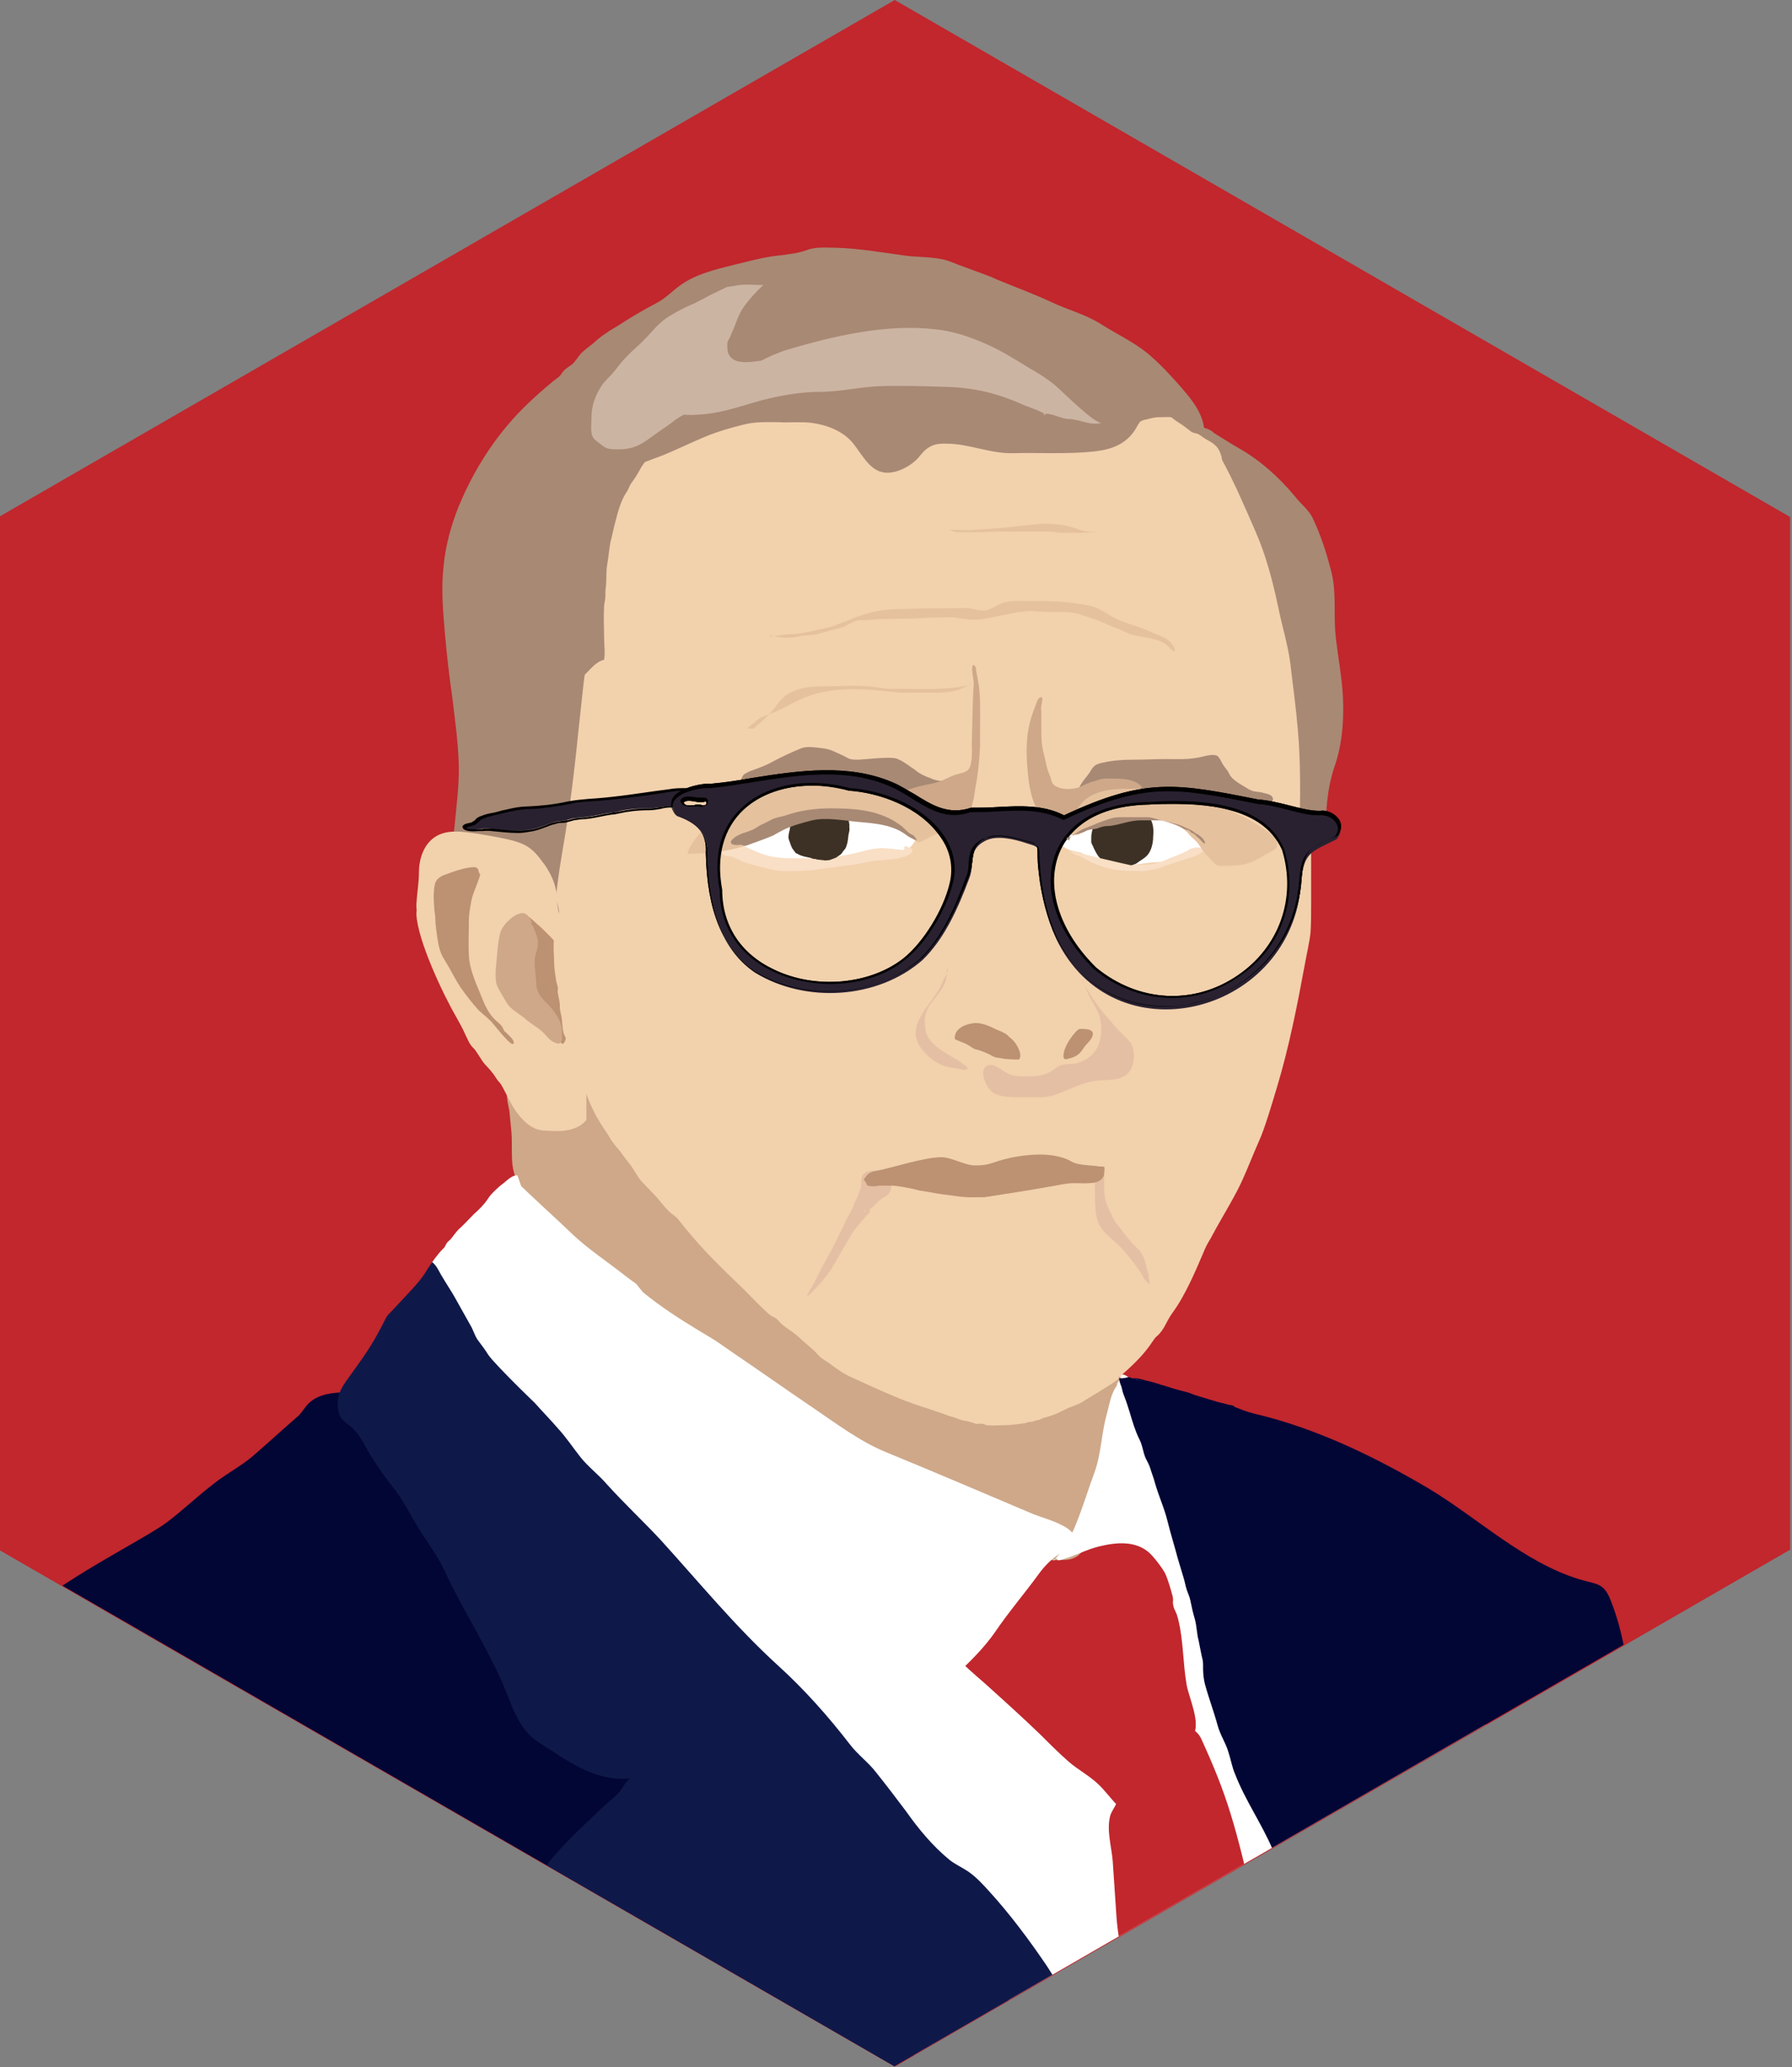 <?xml version="1.0" encoding="utf-8"?>
<!-- Generator: Adobe Illustrator 26.2.1, SVG Export Plug-In . SVG Version: 6.00 Build 0)  -->
<svg version="1.1" id="Layer_1" xmlns="http://www.w3.org/2000/svg" xmlns:xlink="http://www.w3.org/1999/xlink" x="0px" y="0px"
	 viewBox="0 0 283.6 327.1" style="enable-background:new 0 0 283.6 327.1;" xml:space="preserve">
<rect x="0" y="0" width="283.6" height="327.1" fill="#808080" stroke="none"/>
<style type="text/css">
	.st0{fill:#C1272D;}
	.st1{clip-path:url(#SVGID_00000132796923841722206670000014189674337652211634_);}
	.st2{clip-path:url(#SVGID_00000040542502969676116970000010499963917332149649_);}
	.st3{fill:#FFFFFF;}
	.st4{fill:#020635;}
	.st5{fill:#151B44;}
	.st6{fill:#0F1949;}
	.st7{fill:#CEA889;}
	.st8{fill:#F2D1AD;}
	.st9{fill:#A88974;}
	.st10{fill:#3D3125;}
	.st11{fill:#F9DFC5;}
	.st12{fill:#E5C19E;}
	.st13{fill:#E5BFA3;}
	.st14{fill:#BC9273;}
	.st15{fill:#292130;}
	.st16{fill:#CCB4A3;}
</style>
<polygon class="st0" points="283.3,245.2 283.3,81.8 141.6,0 -0.2,81.8 -0.2,245.2 141.6,327 "/>
<g>
	<g>
		<defs>
			<polygon id="SVGID_1_" points="283.3,245.3 283.3,81.7 141.7,0 0.2,81.7 0.2,245.3 141.7,327 			"/>
		</defs>
		<clipPath id="SVGID_00000031178961254681508730000015154367288051511985_">
			<use xlink:href="#SVGID_1_"  style="overflow:visible;"/>
		</clipPath>
		<g style="clip-path:url(#SVGID_00000031178961254681508730000015154367288051511985_);">
			<g>
				<g>
					<defs>
						<polygon id="SVGID_00000059280561073967335000000010805780399446992007_" points="282.8,245.3 282.8,81.8 141.2,0 -0.3,81.8 
							-0.3,245.3 141.2,327.1 						"/>
					</defs>
					<clipPath id="SVGID_00000054970015370519790430000012052571090795633325_">
						<use xlink:href="#SVGID_00000059280561073967335000000010805780399446992007_"  style="overflow:visible;"/>
					</clipPath>
					<g style="clip-path:url(#SVGID_00000054970015370519790430000012052571090795633325_);">
						<g>
							<g>
								<g>
									<path class="st3" d="M83.7,189.5c-2,2-3.3,3.7-5.8,4.8c-1.7,0.8-3,2.1-4.7,3c-1.2,0.6-1.2,0.3-2,1.5
										c-0.9,1.4-1.2,2.2-1.3,4c-0.7,7.2,2.1,15.3,5.2,21.6c2.3,4.7,5.2,9.2,8.3,13.4c5.4,7.4,10.5,14.8,15.6,22.4
										c11.4,17.1,23.5,33.6,35.3,50.4c7.1,9.8,14.1,19.7,21.1,29.7c4.8,7.2,9.2,14.7,13.1,22.3c2.9,5.1,5.8,10.6,10.1,14.7
										c4.4,4.2,9,8.4,13,13c1.5,1.8,3.3,3.2,5.3,4.5c4.7,3.2,10.6,5.6,16.2,6.6c1.3,0.2,6.1-0.1,7,1c3.1-2.2,4.6-5.5,4.5-9.9
										c5.3-14.2,9.7-28.8,13-43.7c2.1-10.4,4.1-20.8,6.2-31.2c1.6-8.3,1.2-16.4-0.9-24.3c-0.6-4.4-2-8.6-4.2-12.5
										c-0.6-1.2-1.3-2.5-1.9-3.7c-1.3-2.9-1.9-5.8-3.7-8.5c-2.1-3.2-5-5.4-8-7.7c-4.2-3.2-8.1-6.6-12.1-10
										c-5.5-4.7-11.6-8.6-16.2-14.2c-3-3.6-5.7-7.9-7.2-12.4c-0.8-2.4-1.2-5.4-3.5-6.5c-1.3-0.6-2.4-0.3-3.8-0.5
										c-1.1-0.2-1.5-0.7-2.8-0.6c-5.7,0.1-11.4,0.7-17.2,0.6c-4.9,0-9.7,0-14.6,0c-4.3,0-9,0.6-13.1-1.3
										c-4.1-1.9-8.1-4.5-11.9-6.9c-3.7-2.4-7.7-4.4-11.8-6.1c-2-0.8-3.9-2-6-2.5c-1.8-0.5-4.4-0.4-5.8-1.8"/>
								</g>
								<g>
									<g>
										<g>
											<path class="st0" d="M216.1,370.8c-0.6-2.9-1-5.9-1.7-8.8c-0.7-3.4-1.9-6.8-2.8-10.2c-1.2-4.9-2.2-9.8-4-14.6
												c-1.5-4-2.9-8.1-3.9-12.3c-1.3-5.4-2.7-10.7-3.7-16.1c-0.4-1.8-0.7-3.5-1.1-5.3c-3.4-15.1-4.7-19.4-8.8-28.4
												c-0.8-1.7-2.8-2.4-4.5-1.6c-0.5,0.2-1,0.5-1.1,0.5c-0.8,0.7-1.7,1.5-2.5,2.2c-2.4,2.4-3.8,6.2-5.3,9.1
												c-0.3,0.7-0.8,1.3-1,2c-0.6,2.3,0.2,4.8,0.4,7.2c0.2,3,0.4,5.9,0.6,8.9c0.2,2.6,0.7,5.2,1.1,7.8c0.6,4.6,0.6,9.2,1,13.8
												c1.2,13.7,3.1,27.3,4.8,40.9c0.7,6,1.3,11.9,2.2,17.9c1.2,7.5,2.8,14.9,4,22.4c1,6,2.2,12,2.7,18.1
												c0.4,4.8,0.7,9.6,1,14.3c0.6,8.7,1.2,17.3,1.9,26c0.5,6,0.5,12,0.4,18.1c0,2.7,0.3,5.4,0.5,8.1c0.1,1.3-0.2,4,0.5,5.3
												c2.4-2.3,4.4-4.6,6.3-7.5c1.2-1.8,2.3-3.8,3.5-5.6c3.8-5.8,6.8-12,8.8-18.6c2.3-7.5,2.4-15.2,2.8-23
												c0.2-4.4,0.1-8.8,0.4-13.1c0.2-2.6,0.3-5.2,0.2-7.9c-0.1-5.1,0-10.2,0.2-15.2c0.2-4.4,0-8.7-0.6-13.1
												C217.4,385.1,217.7,377.8,216.1,370.8z"/>
										</g>
										<g>
											<path class="st4" d="M178.9,216.8c-0.2,2.5,5.2,5.6,5.9,8.8c0.2,0.9,0.3,1.7,0.5,2.6c0.2,0.9,0.3,1.9,0.5,2.8
												c0.4,1.8,0.6,3.7,0.9,5.4c0.8,3.5,1.6,6.9,2.1,10.5c0.6,5,1.6,9.9,1.6,14.9c0,1.6-0.1,3.2,0.3,4.7c0.6,2.2,1.4,4.3,2,6.5
												c0.4,1.5,1.3,2.8,1.7,4.2c0.4,1.2,0.6,2.5,1.1,3.6c1.6,4.1,4.2,7.8,5.9,11.8c1.1,2.7,1.3,5.5,1.7,8.3
												c0.6,3.9,1,7.8,1.1,11.7c0.1,4.9,0,9.8,0,14.7c0,5.1-0.4,10.3,0.1,15.4c0.7,7.8,0.6,15.7,1.3,23.6
												c0.4,3.6-0.3,7.3,0.7,10.9c2.5,8.6,4.4,17.7,5.8,26.6c1.1,7,1.2,14.3,1.5,21.3c0.2,6,0.1,11.9,0.1,17.9
												c0,5.1,0,10.1,0,15.2c0,3.9,0.2,7.9-0.1,11.8c-0.2,2.3-0.8,4.6-1,6.9c-0.1,0.9-0.7,2.2-0.6,3.1c1.7,0.4,3.8-0.2,5.4-0.4
												c2.1-0.4,4.1-0.5,6.2-0.6c6.7-0.2,13.4,0.1,20.1,0.5c2.1,0.1,4.1,0,6.2,0.3c1.8,0.3,4.3,0.6,6,0.2
												c1.1-11.2,1.9-22.5,3.7-33.6c0.9-5.8,1.9-11.8,2.5-17.6c0.6-5.3,0.6-10.7,0.9-16c0.6-13,0.2-25.9,0.4-38.9
												c0.2-16.3,1.3-32.5-0.5-48.8c-1.4-12.4-3.2-24.7-4.3-37.1c-1.1-11.9,0.8-23.4-3.7-34.8c-1.1-2.8-2.2-2.5-4.9-3.3
												c-8.9-2.7-16.2-9.8-24.1-14.5c-8-4.7-16.4-8.8-25.3-11.2c-2.7-0.7-4.9-1-6.9-3c-2.9-2.9-7.8-3.8-11.8-4.1
												C181,216.8,180.5,216.7,178.9,216.8z"/>
										</g>
										<g>
											<path class="st4" d="M218.6,405.6c-0.1-12.3-55.3-69.8-57.1-82c-0.8-5.8-3.3-10.6-6.2-15.6c-1.1-1.9-2.9-3.2-4.3-5
												c-0.9-1.2-1.7-2.3-2.8-3.4c-1.9-2-3.4-4.2-5-6.3c-1.9-2.5-3.7-5.1-6-7.3c-4.9-4.7-10.6-8.3-16-12.1
												c-2.2-1.5-3.9-2.7-6.3-3.9c-3-1.5-6.2-2.8-9.1-4.7c-4.9-3.2-10.5-5.7-15.2-9.2c-2.3-1.7-4.8-3.5-6.6-5.7
												c-1.2-1.4-2.2-2.8-3.3-4.2c-1.1-1.4-2.7-2.4-3.6-3.9c-2.8-5.2-6.9-9.8-9.9-14.9c-1.1-1.8-2.2-3.2-3.3-5
												c-0.9-1.5-7.3-2.1-9-2.1c-2,0-4.3,0.2-5.9,1.6c-0.8,0.7-1.2,1.7-2.1,2.4c-2.3,2-4.6,4.1-6.9,6.1
												c-1.9,1.6-4.2,2.8-6.1,4.3c-2.5,1.9-4.9,4.2-7.4,6.1c-3.6,2.7-14.5,7.9-22.3,14.2c-0.3,0.2-0.6,0.5-0.9,0.7
												c1.6,4.7-0.9,10.8-7.2,10.8c-2,0-3.7-0.6-4.9-1.6c-6.8,5.1-13.9,10.7-17.9,15.3c-1.6,1.8,17.3-4.5,15.5-3
												c-0.8,0.6-1.6,1.4-2.2,2.2c-0.6,0.7-0.6,1.2-1.1,1.9c-0.5,1-1.5,1.8-2.1,2.7c-0.3,0.5-0.5,0.1-0.8,0.8
												c-0.1,0.3,0,1.1-0.1,1.5c-0.5,1.8-1.6,3.3-2.1,5c-1.3,5.3-2.1,11.4-2.2,17.2c-0.2,6.6,0.1,13.3,0,19.9
												c0,3,0.7,5.9,0.8,8.9c0.1,3.7-0.1,7.2,0.3,10.9c0.3,3.1,0.4,6,0.3,9.1c0,4.1,0.7,8.1,0.8,12.1c0.1,4.5-0.4,9,0.1,13.5
												c0.4,3.5,0.4,6.9,0.5,10.5c0.1,4.3,0.8,8.5,0.8,12.8c0,4.7,0.6,9.3,0.8,13.9c0.1,4.2-0.3,8.3,0,12.5
												c0.3,4,0.7,7.8,0.7,11.8c0,7.9,0,15.8,0,23.6c0,1.5-4.8,8.2-3.6,9c3.3,2.1,7.1,3.6,10.8,5.1c21.6,8.7,44.3,15,66.9,20.7
												c6,1.6,12,2.9,18,4.1c8.7,1.2,17.4,2.1,26.1,2.7c12,1.1,24,2.6,36,3.3c5.6,0.3,11.2,0.4,16.9,0.8
												c1.6,0.1,3.7,0.6,5.1,0.1c0.8-4.5,0-9.8,0-14.3c0-10.9,23.9,21.1,23.8,10.2c-0.1-8.5,20.9-3.5,21.5-12
												c0.7-10.9,12.2-6.2,12.8-17.1C218.3,464.6,218.7,421.4,218.6,405.6z"/>
										</g>
										<g>
											<path class="st5" d="M-37,313.4c0-0.1,0-0.2,0-0.4c0.3-4-0.9-8.1,0.4-12c0.9-2.5,2.7-4.9,3.7-7.4c1-2.6,1.9-5.2,3.1-7.7
												c4.2-8.4,12.8-14.8,24.6-14.8c5.6,0,11.8-0.5,17.2,1.2c5.2,1.7,9.7,4.2,14.6,6.4C36.2,282.9,43,291,47.1,299
												c2.9,5.8,4.6,12.4,5.8,18.5c2.2,11.9,4.7,23.6,5,35.7c0.6,23.7,0,47.5,0,71.2c0,20.5,0,40.9,0,61.4
												c0,15.9,0.5,31.6-1.8,47.4c-0.6,4-0.6,8.1-1.3,12.1c-0.2,1.2-0.2,2.6-0.8,3.7c-0.6,1-1.6,1.3-2.7,1.8
												c-5.1,1.8-11.7,2.4-17.1,2.9c-19.2,1.8-39.4,3.6-58.3-0.5c-1-5.5-1.5-11.1-2.9-16.6c-1.6-6.5-2.9-13-3.9-19.7
												c-1.3-8.3-3.1-16.5-3.2-24.8c-0.5-35,0.1-70,0.1-105c0-7.4,0.1-14.9-0.9-22.3c-0.8-6.3-2.9-12.5-3.5-18.9
												c-0.5-5.4-1.6-10.7-1.2-16.1C-39.3,324.2-37.4,318.9-37,313.4z"/>
										</g>
										<g>
											<path class="st0" d="M165.5,243.6c-0.8-0.1-2,1.9-2.7,2.4c-0.8,0.6-1.4,1.2-2.1,1.8c-1.7,1.5-3,3.3-4.6,4.8
												c-1.3,1.2-2.7,2.3-4.1,3.4c-0.9,0.7-2.2,1.9-2.8,2.9c-0.5,0.8-0.4,0.8,0.3,1.3c0.4,0.3,0.8,0.3,1.2,0.7
												c0.3,0.3,0.3,0.7,0.5,1c1.4,1.7,3,3,4.6,4.4c3,2.7,6,5.4,8.9,8.2c1.5,1.5,2.9,2.9,4.5,4.3c1.4,1.2,3.1,2.1,4.5,3.4
												c1.1,1,2,2.3,3.1,3.4c0.4,0.4,0.7,1,1.3,0.7c0.3-0.2,0.9-2.3,1.1-2.7c0.9-1.8,2.9-3.1,4.4-4.2c1-0.7,2.3-1.4,3.1-2.4
												c0.2-0.2,0.3-0.7,0.5-0.9c0.4-0.5,1.3-0.9,1.6-1.4c1.3-2.1-0.6-5.9-1-8.1c-0.6-3.4-0.5-6.9-1.3-10.2
												c-0.6-2.5-1.1-5-2.1-7.5c-0.7-1.9-1.1-4-2.6-5.6c-2.1-2.3-5.8-2-8.5-2c-2.5,0-5.1-0.4-7.3,0.7
												C165.9,241.9,165.9,241.8,165.5,243.6z"/>
										</g>
										<g>
											<path class="st6" d="M210.3,394.9c-0.9-6.1-2.9-11.9-3.6-18c-1.2-1.7-2.4-3.4-3.5-5.2c-6.1-9.3-11.8-18.8-17.6-28.2
												c-3.9-6.4-8.1-12.7-12-19.1c-2.7-4.4-5.1-9-7.9-13.3c-2.7-4-5.9-8.3-9.2-11.9c-1-1.1-2-2.2-3.3-3.1
												c-0.9-0.6-2-1.1-2.9-1.8c-2.7-2.2-5-5-6.9-7.7c-1.5-2-3.1-4.1-4.7-6.1c-1.2-1.6-3-2.9-4.2-4.5
												c-3.4-4.4-7.2-8.7-11.4-12.5c-6.8-6.2-12.5-13.2-18.6-19.9c-2.8-3-5.8-5.8-8.5-8.8c-1.3-1.5-2.9-2.7-4.1-4.2
												s-2.3-3.2-3.7-4.7c-1.8-2.1-3.6-3.7-5.1-6c-0.7-1.1-1.7-1.6-2.5-2.6c-0.8-1.1-0.9-1.8-2-2.8c-2.9-2.5-4.6-5.7-6.4-8.9
												c-0.7-1.3-1.7-3.4-1.5-4.7c0.1-0.7,0.8-1.8,1.6-2.5c-1.4,0.4-2,0.7-2.2,0.8c-1.1-0.9-1.4-1.8-2.9-1s-1.8,3.7-2.9,5.1
												c-2.3,2.8-3.6,6.4-5.5,9.4c-0.9,1.5-2,3-3,4.4c-1.4,2-2.6,3.2-2.3,5.8c0.2,1.6,0.8,1.8,2,2.8c1.5,1.3,2.1,2.8,3.1,4.5
												c1.2,1.9,2.5,3.8,3.9,5.5c1.4,1.9,2.3,3.7,3.5,5.7c1.4,2.3,3.1,4.5,4.3,7c2.7,5.9,6.3,11.4,9,17.4c1.7,3.7,2.5,7.7,6,9.9
												c4.4,2.8,8.7,6.2,14.4,5.7c-0.8,0.6-1.2,1.7-1.9,2.4c-1,1-2.1,1.8-3.1,2.8c-2.3,2.2-4.5,4.2-6.6,6.6
												c-0.7,0.8-1.8,1.9-2.1,3.1c-0.3,1.4,0.3,1.5,1.3,2.3c2.4,1.8,4.5,4,6.8,5.8c4.2,3.3,9.1,5.7,13.2,9.1
												c4.2,3.4,8.1,7.2,12.1,10.8c5,4.5,10.4,8.5,14.7,13.6c1.9,2.3,3.7,4.8,5.8,6.9c2.6,2.6,5.6,4.6,8.4,7
												c11.2,9.5,22.7,18.5,34,27.9c8.4,7,18.1,12.9,28,17.9C210.6,396.7,210.5,395.8,210.3,394.9z"/>
										</g>
										<g>
											<g>
												<path class="st7" d="M162.9,226.8c1.7-0.9,3.1-2.2,4.5-3.5c1.2-1.1,2.5-2.2,3.6-3.4c0.4-0.4,0.8-0.9,1.3-1.3
													c0.3-0.2,0.4-0.6,0.7-0.8c0.7-0.6,1.5-1,2.4-1.4s1.8-0.8,2.6-1.2c0.4-0.2,0.7-0.3,0.7,0.2s-0.3,0.9-0.3,1.4
													c-0.1,0.6,0,1.4,0,2.1c0,1.2,0,2.4,0,3.6c0,3.8-1.2,7.5-2,11.2c-0.2,1-0.6,2-1,2.9c-0.3,0.6-0.5,1.3-0.8,1.9
													c-0.3,0.7-0.9,1.2-1.4,1.8c-0.2,0.3-0.3,0.6-0.5,0.9c-0.4,0.7-1,1.3-1.4,2.1c-0.4,0.6-0.8,1.2-1.2,1.7
													c-0.3,0.4-0.7,0.9-1.2,0.9c-0.7,0-1.1-0.5-1.5-0.9c-0.7-0.6-1.3-1.3-1.9-2c-0.5-0.6-0.8-1.2-1.2-1.9
													c-0.5-0.9-0.8-1.8-1-2.9c-0.2-1-0.2-1.9-0.1-2.9c0-1.3,0-2.6,0-3.8c0-1.3,0.3-2.6,0.3-3.9
													C163.6,226.9,163.6,226.2,162.9,226.8z"/>
											</g>
											<g>
												<path class="st7" d="M91.9,176.5c0,1.4-0.1,2.9,0,4.3c0.1,2.1,1.1,4.3,1.7,6.4c1.1,3.9,3,7.5,4.8,11.1
													c0.6,1.2,1.3,2.4,1.8,3.7c1.1,2.6,1.9,5.2,3.7,7.5c1.3,1.6,2.7,3.3,4.1,4.7c1.8,1.8,4.1,2.4,6.2,3.7
													c3.6,2.2,7.2,4.5,10.8,6.6c3.8,2.3,8,3.8,11.7,6.2c3.8,2.4,8.1,3.9,11.9,6.5c2.5,1.7,4.4,4.2,7,5.8
													c2.3,1.4,4.9,3.1,7.5,3.6c1.7,0.3,4,0.3,5.7,0.2c1.2-0.1,2.2-0.7,2.8-1.9c0.5-1-0.5-1.9-1-2.8c-2.2-3.5-5.3-6.4-6-10.7
													c-0.3-1.9,0.2-5.8-2.3-6.5c-1-0.3-2.4,0-3.4,0c-1.2,0-2.4,0-3.6-0.2c-3.2-0.6-6.3-1-9.4-2c-1.8-0.6-3.6-1-5.3-1.8
													c-1.9-0.9-3.6-1.9-5.4-2.9c-2.2-1.2-4.5-2.3-6.7-3.5c-2.6-1.4-5.5-2.4-8.1-3.9c-4.3-2.4-8.7-4.7-12.4-8
													c-1.4-1.2-2.7-3.1-3.7-4.7c-0.8-1.4-1.8-2.7-2.7-4.1c-1-1.6-1.8-3.3-2.8-4.8c-1.3-2-2.6-3.9-3.6-6.2
													c-0.8-1.9-1.7-3.9-2.3-5.9C92.6,175.3,91.7,174.6,91.9,176.5z"/>
											</g>
											<g>
												<path class="st7" d="M93.1,176.6c0.4,7.9,4.6,14.7,7.4,21.8c1.1,2.8,1.8,5.3,3.3,7.8c0.5,0.9,1.1,1.8,1.6,2.6
													c0.3,0.5,1.5,1.7,1.3,2.3c-2.7-1.9-5-4.9-7.3-7.4c-1.9-2-4.5-3.4-6.6-5.1c-0.9-0.7-1.9-1.3-2.8-2s-1.8-1.5-2.7-2.2
													c-1.7-1.3-2.9-2.9-4.1-4.8c-0.9-1.5-1.9-3.5-2.1-5.3c-0.2-1.9,0-3.7-0.2-5.6c-0.1-1-0.2-2-0.3-3c-0.2-1-0.4-1.8-0.4-2.9
													c-0.1-1.7-0.2-3.4-0.3-5.1c1.3,2.4,4.4,4,6.6,5.4c1,0.6,2.2,1.6,3.3,1.9c0.8,0.2,1.4,0.2,2.1,0.6
													c0.4,0.2,1.4,0.4,1.7,0.7C93.1,176.3,92.8,176.2,93.1,176.6z"/>
											</g>
											<g>
												<path class="st7" d="M146.3,226.5c-0.1,4.1,0.7,8.6,3.8,11.5c1.9,1.9,4.5,3.2,7,4.3c1.4,0.6,2.7,1.3,4.1,1.8
													c1.6,0.6,3.2,1.6,4.8,2.1c0.8,0.3,2.9,0.9,3.5,0.1c0.4-0.5,0.4-2.1,0.3-2.8c-0.2-0.9-1.1-1.7-1.4-2.7
													c-0.4-1.3-0.7-2.7-0.9-4c-0.2-1.2-0.4-2.5-0.4-3.8s-0.3-2.6-0.3-4c-0.1-1,0.4-2.7-0.1-3.6c-0.8-0.1-1.7,0.7-2.5,0.9
													c-0.9,0.3-1.8,0.4-2.8,0.4c-1.4,0-2.9,0.1-4.2-0.1c-1.6-0.2-3.2-0.7-4.8-1.2c-1.8-0.5-3.4-1.5-5.1-2
													c-1.3-0.4-1.1,1.1-0.3,1.4C147,224.8,147,224.7,146.3,226.5z"/>
											</g>
											<g>
												<path class="st8" d="M85.1,178.7c0.1,0,0.2,0.1,0.4,0.1c0.4,0.1,0.7,0.1,1.1,0.1c2.1,0.2,5.1,0.1,6.4-2
													c2-3.2-2.4-7.9-2.7-11.1c-0.3-2.8-1-5.6-1.6-8.3c-0.4-1.6-0.3-3.2-0.9-4.7c-0.7-1.8-1-3.7-2.2-5.3c-0.7-1-1-2.1-1.8-3
													c-0.6-0.7-1-1.3-1.5-2c-0.1-0.2-0.2-0.3-0.3-0.5c0,0.1,0.1,0.3,0.1,0.5c-2.1-3.2-4.6-5.3-8.7-5.5
													c-0.9,0-2.6-0.3-3.4,0.2c-1,0.5-0.9,1.2-1.1,2c-0.2,1.2-0.8,2.3-1,3.5c-0.3,2.1-2.1,0-2,2c0.2,4.1,4.2,12.6,6.3,16.2
													c0.5,0.9,1,1.8,1.4,2.7c0.4,0.8,0.7,1.7,1.4,2.3c0.5,0.5,1,0.9,1.4,1.6c0.5,0.8,1,1.6,1.6,2.3c1.8,1.9,2.4,4.6,4.1,6.6
													C82.7,177.2,83.9,178.4,85.1,178.7z"/>
											</g>
											<g>
												<path class="st8" d="M81.4,141.1c0.1,0.4,0.3,0.7,0.5,1C81.4,140.4,81.3,140.7,81.4,141.1z"/>
											</g>
											<g>
												<path class="st8" d="M133,65.9c0.2-0.1,0.5-0.1,0.7-0.1c1.8,0,3.5,0,5.3,0c3.4,0,6.8,0.1,10.2,0
													c6.9-0.1,13.6-1,20.4-2.2c3.1-0.6,6.4-1.4,9.5-0.8c2.6,0.5,5.2,1.6,7.6,2.9c4.9,2.8,8.3,7.6,10.8,12.6
													c0.7,1.3,1.2,2.7,1.8,4c0.5,1.3,0.8,2.5,1.7,3.5s1.5,1.8,1.5,3.2c0,1.2-0.5,2.4-0.3,3.6c0.1,0.7,0.5,1.3,0.7,2
													c0.3,0.8,0.6,1.5,0.8,2.3c0.5,1.6,1,3.2,1.2,4.9c0.6,3.4,0.9,6.8,1.3,10.2c0.4,3.5,0.9,7,1.1,10.5
													c0.2,3.4,0.2,6.8,0.2,10.2s0,6.7,0,10.1c0,1.6,0,3.2-0.1,4.8c-0.2,1.7-0.6,3.3-0.9,5c-1.2,6.5-2.5,13.1-4.4,19.4
													c-0.9,3-1.8,6.1-3,9c-0.7,1.6-1.2,3.2-1.8,4.7c-0.4,1-1,1.9-1.2,3c-0.7,3.2-4.1,5.9-5.4,8.9c-1,2.3-1.9,4.6-2.9,7
													s-2.2,4.6-3.8,6.7c-1.7,2-3.5,4.1-5.6,5.8c-2,1.7-4.3,3-6.6,4.4c-2.2,1.4-4.3,3.1-6.6,4.5c-2.2,1.3-4.5,2.6-7.1,2.6
													c-1.2,0-2.3,0.1-3.5,0c-1.4-0.2-2.7-0.8-3.9-1.4c-2.3-1.1-4.8-1.7-7.2-2.6c-2.4-1-4.7-2.5-7-3.8s-4.5-2.6-6.9-3.9
													c-1.2-0.6-2.4-1.2-3.7-1.8c-1.2-0.5-2.4-1-3.5-1.7s-2.1-1.5-3.1-2.4s-2-1.7-3.1-2.4c-2.2-1.4-4.5-2.6-6.6-4.3
													c-2-1.6-3.6-3.3-5.2-5.3c-0.7-0.9-1.3-1.8-1.9-2.7c-0.7-1.2-1.2-2.4-1.8-3.6c-0.9-2.2-2.8-3.7-4.2-5.6
													c-1.3-1.9-1.9-4.1-2.5-6.3c-0.7-2.4-1.5-4.7-2.1-7.2c-0.3-1.2-0.5-2.4-0.9-3.6c-0.4-1.1-0.8-2.2-1.1-3.4
													c-0.3-1.1-0.4-2,0.1-3.1c0.2-0.4,0.5-0.9,0.6-1.3c0.1-0.5,0.1-1.1,0.1-1.6c0-1.1-0.1-2.2-0.3-3.3
													c-0.1-1-0.1-2.1-0.4-3.1c-0.1-0.4-0.5-0.8-0.6-1.2c0-0.2,0-0.3-0.1-0.5c-0.3-0.5-0.9-0.8-1.3-1.1
													c-0.6-0.4-1.2-0.8-1.8-1.3c-0.4-0.3-1-0.7-1.2-1.2c-0.1-0.3,0-0.4,0-0.7c0.1-0.6,0.1-1.3-0.1-1.9
													c-0.2-1.1-0.4-2.1-0.1-3.2c0.3-0.8,0.7-1.6,0.8-2.5c0.1-1.1,0-2.2,0.2-3.4c0.9-4.4,4.2-8.1,3.8-12.7
													c-0.3-2.9-0.2-5.9-0.2-8.8c0-2.7-0.3-5.5,0.1-8.2c0.2-1.2,0.5-2.4,0.9-3.6s1.1-2.2,1.6-3.3c0.6-1.1,0.7-2.5,0.8-3.8
													c0.1-1.3,0.1-2.7,0-4c0-1.3-0.1-2.6,0.1-3.9c0.1-0.5,0.2-1.1,0.3-1.6c0-0.1,0.1-0.2,0.1-0.3c-0.1-0.3-0.3-0.1-0.5-0.3
													c-0.2-0.3,0.4-0.6,0.6-0.7c0.4-0.2,0.5-0.4,0.6-0.9c0.2-1,0.1-2,0.4-3.1c0.3-1.3,0.9-2.4,1.2-3.6
													c0.3-1.2,0.8-2.4,1.2-3.7c0.3-1,0.5-2.1,1.2-2.9c0.8-1,2.2-1.3,3.4-1.6c1.2-0.3,2.5-0.5,3.7-0.7
													c1.3-0.2,2.8-0.2,4.1-0.7c0.8-0.3,1.5-0.9,2.1-1.5c0.8-0.7,1.6-1.2,2.7-1.4c2.4-0.5,4.6-1.4,6.9-1.9
													c0.9-0.2,2-0.4,2.9-0.3c1.1,0.1,2.1,0.6,3,1.1s1.7,1,2.6,1.5c0.7,0.4,1.8,1.1,2.7,1c0-0.3-0.4-0.5-0.3-0.9
													C132.3,66.1,132.6,66,133,65.9z"/>
											</g>
											<g>
												<path class="st3" d="M167.2,133.7c0.5-0.6,0.9-1.1,1.6-1.5c0.6-0.3,1.1-0.5,1.8-0.6c0.6-0.1,1.2-0.2,1.8-0.4
													s1.3-0.2,1.9-0.5c0.5-0.2,0.9-0.4,1.4-0.5c0.4-0.1,0.8-0.2,1.2-0.3c0.7-0.2,1.4-0.4,2.1-0.6c0.6-0.2,1.1-0.3,1.7-0.4
													c1.6-0.3,3.4-0.2,5,0.2s3.4,0.6,4.6,1.8c0.7,0.6,1.3,1.3,2,1.9c0.5,0.4,0.7,0.8,1,1.4c0.2,0.3,0.5,0.6,0.7,1
													c0.1,0.2,0.1,0.2-0.1,0.3c-0.3,0.1-1.4-2.2-1.7-2.1c-0.5,0.2-1.4,1.1-1.9,1.2c-1.4,0.2-1.9,0.9-3.4,1
													c-1.2,0.1-2.2,0.8-3.4,0.8c-1.4,0-2.7,0.3-4,0.4c-0.5,0-1.1,0-1.6,0c-0.7,0-1.4,0.1-2.1,0c-0.4-0.1-0.8-0.3-1.2-0.5
													c-0.7-0.2-1.4-0.5-2.1-0.7c-0.5-0.2-1-0.5-1.5-0.7c-0.4-0.1-0.9-0.2-1.3-0.3c-0.6-0.1-1-0.4-1.5-0.7
													C167.9,133.8,167.4,133.6,167.2,133.7z"/>
											</g>
											<g>
												<path class="st3" d="M145.2,132.3c-0.3,0.6-0.6,1.2-1.1,1.7c-0.3,0.3-0.7,0.7-1,0.9c-0.5,0.3-1.1,0.4-1.7,0.5
													c-1.1,0.2-2.1,0.5-3.2,0.6c-0.7,0.1-1.3,0.1-2,0.2c-1.3,0.1-2.7,0.2-4,0.5c-2,0.4-3.8,1.1-5.8,1
													c-0.6-0.1-1.1-0.2-1.7-0.4s-1.2-0.3-1.8-0.5c-0.9-0.3-1.8-0.9-2.7-1.3c-0.9-0.4-2.1-0.6-2.9-1.3
													c0.1-0.2-0.3-0.3-0.1-0.4c0.8-0.5,2.2-0.8,2.9-1.3c1.4-1,2.8-2.1,4.1-3.3c1.4-1.2,3.3-1.3,5-1.6c1.7-0.3,3.3-0.5,5-0.3
													c1.2,0.2,2.3,0.7,3.5,1.1c0.6,0.2,1.1,0.5,1.7,0.7c0.5,0.2,1.1,0.2,1.6,0.4c1.1,0.3,2.1,0.8,3.2,1.3
													c0.4,0.1,0.3,0.1,0.5,0.4C144.8,131.5,144.8,131.5,145.2,132.3z"/>
											</g>
											<g>
												<path class="st9" d="M170.5,125.7c0.1-0.8,0.4-1.4,0.9-2.1c0.3-0.4,0.7-0.9,1-1.3c0.2-0.3,0.4-0.7,0.6-0.9
													c0.3-0.4,0.9-0.6,1.4-0.7c1.7-0.4,3.4-0.5,5.2-0.5c1.6,0,3.3-0.1,4.9-0.1c1.6,0,3.3,0.1,4.9-0.2c0.9-0.1,2-0.6,3-0.4
													c0.6,0.1,0.9,1.2,1.3,1.7c0.2,0.3,0.4,0.5,0.6,0.8c0.2,0.4,0.4,0.8,0.7,1.1c0.7,0.7,1.7,1.2,2.5,1.7
													c0.3,0.2,0.6,0.3,0.9,0.4c0.6,0.1,1.1,0.1,1.7,0.3c0.4,0.1,1.1,0.2,1.3,0.7c0.4,0.9-1.3,1.1-1.8,1.1
													c-1.9,0.1-3.6-0.5-5.4-0.9c-1.4-0.3-2.7-0.7-4.1-1c-0.6-0.1-1.2-0.2-1.8-0.3c-0.8-0.1-1.5-0.4-2.3-0.4
													c-1.4-0.1-2.8,0.1-4.2,0.3c-1,0.2-2,0.4-2.9,0.6c-1,0.2-2,0.6-3,0.6c-0.5,0-0.9,0-1.4,0c-0.4,0-0.9,0.2-1.3,0.2
													c-0.4,0.1-1.5,0.2-1.9,0c-0.1-0.1-0.2-0.3-0.4-0.4C170.7,125.7,170.4,125.7,170.5,125.7z"/>
											</g>
											<g>
												<path class="st9" d="M149.7,123.6c-0.9,0-1.7-0.1-2.5-0.5c-0.9-0.3-1.7-0.7-2.4-1.3c-0.8-0.5-1.6-1.2-2.5-1.6
													c-0.6-0.3-1.1-0.3-1.8-0.3c-1.5,0-3,0.2-4.6,0.3c-1.1,0-1.3,0-2.2-0.5c-0.5-0.3-1.1-0.5-1.7-0.8
													c-0.8-0.4-1.7-0.5-2.6-0.6c-0.8-0.1-1.9-0.2-2.6,0.1c-1.5,0.6-3,1.3-4.5,2.1c-0.7,0.4-1.4,0.7-2.2,1
													c-0.5,0.2-1.1,0.4-1.6,0.6c-0.3,0.2-0.7,0.3-0.9,0.6c-0.2,0.3-0.4,0.8-0.5,1.1c0,0.2,0,0.5-0.1,0.6
													c0.5-0.1,1,0.2,1.4,0.2c0.7,0.1,1.5,0.2,2.3,0.2c1.3,0,2.5-0.1,3.8-0.3c1.6-0.4,3.1-0.7,4.7-0.9c2-0.2,4-0.5,6-0.5
													c1.1,0,2.3-0.1,3.4,0.1c0.7,0.1,1.2,0.4,1.9,0.7c1.1,0.5,2.2,1.2,3.3,1.8c1.2,0.6,2.6,1.3,3.9,1.3c1,0,1.8-0.3,2.8-0.6
													c0.2-0.1,0.4-0.1,0.5-0.4c0.1-0.2,0-0.6,0-0.8c-0.1-0.3-0.2-0.7-0.4-0.9C150.7,124.3,150.4,123.8,149.7,123.6z"/>
											</g>
											<g>
												<path class="st7" d="M153.8,117.5L153.8,117.5c0.1-3.2,0.1-6.3,0.3-9.4c0-0.8-0.5-2.3-0.1-2.9c0.4,0.1,0.5,0.6,0.5,1
													c0.2,1,0.4,2.1,0.5,3.1c0.2,2.3,0.1,4.6,0.1,6.9c0,0.6,0,1.3,0,1.9c-0.1,2.1-0.3,4.3-0.7,6.3c-0.1,0.7-0.2,1.4-0.3,2
													c-0.2,0.7-0.4,1.4-0.5,2c-0.2,0.7-0.4,1.4-0.6,2c-0.2,0.6-0.3,1.2-0.8,1.7c-0.3,0.2-0.6,0.6-1,0.7
													c-0.6,0.2-0.9-0.5-1.2-0.9c-0.2-0.3-0.4-0.6-0.6-0.9c-0.5-0.5-1-1-1.5-1.5c-0.7-0.9-1.3-1.8-2.2-2.5
													c-0.5-0.4-1.1-0.6-1.7-0.9c-0.3-0.2-1.4-0.6-1.5-1c0.4-0.1,0.7,0,1-0.1c0.7-0.2,1.3-0.4,2-0.6c1.2-0.3,2.4-0.4,3.6-0.9
													c0.9-0.4,1.8-0.9,2.8-1.1c0.4-0.1,0.7-0.2,1.1-0.4C154,121.3,153.8,119,153.8,117.5z"/>
											</g>
											<g>
												<path class="st7" d="M164.8,110.3c-0.3,0.1-0.5,0.2-0.6,0.5c-0.5,1.3-1,2.5-1.3,3.9c-0.5,2.2-0.5,4.6-0.3,6.9
													c0.2,2.1,0.4,4.1,1.3,6c0.4,0.9,0.9,1.8,1.4,2.7c0.3,0.4,0.6,0.9,0.9,1.3c0.2,0.2,0.2,0.6,0.5,0.7
													c0.6,0.5,1.5-0.6,2.1-0.8c1.4-0.6,3.1-1.1,4.3-2c0.5-0.4,0.9-0.8,1.5-1.1c0.5-0.3,1.1-0.6,1.6-0.9
													c0.3-0.1,0.6-0.3,0.9-0.4c0.2-0.1,0.4-0.1,0.6-0.2c0.3-0.2,0.6-0.6,0.9-0.8c0.3-0.2,0.6-0.4,0.9-0.6
													c0.4-0.3,1-0.5,1.2-1c-0.9-1.1-2.7-1.3-4-1.3c-0.8,0-1.8-0.1-2.6,0.1c-0.3,0.1-0.6,0.2-0.9,0.3
													c-0.3,0.1-0.6,0.1-0.9,0.3c-0.6,0.2-1.1,0.5-1.6,0.7c-1.1,0.3-2.4,0.4-3.4-0.1c-0.3-0.1-0.5-0.3-0.7-0.5
													c-0.1-0.2-0.1-0.3-0.2-0.4c-0.1-0.4-0.1-0.6-0.3-1c-0.5-1.1-0.6-2.2-0.9-3.3c-0.3-1.1-0.4-2.2-0.4-3.4
													c0-1.1,0-2.2,0-3.3c0-0.3-0.1-0.6,0-0.9C164.9,111.1,165.1,110.3,164.8,110.3L164.8,110.3z"/>
											</g>
											<g>
												<path class="st10" d="M173.1,130.5c-0.2,0.7-0.4,1.3-0.4,2.1c0,0.2,0,0.5,0,0.7c0.1,0.3,0.3,0.6,0.4,0.9
													c0.4,0.8,0.8,1.6,1.5,2c0.2,0.2,0.5,0.3,0.8,0.4c0.2,0,0.3,0.1,0.5,0.1c0.3,0.1,0.5,0.1,0.8,0.1c0.8,0.2,1.9,0.3,2.7,0
													c0.5-0.1,0.8-0.5,1.2-0.7c0.3-0.2,0.6-0.4,0.9-0.7c0.7-0.7,1-2,1-3c0-0.4,0.1-0.9,0-1.4c0-0.3-0.2-1.1-0.4-1.3
													s-1-0.1-1.3-0.1c-0.4,0-0.8,0-1.3,0c-1.2,0-2.4,0-3.5,0c-0.6,0-1,0-1.6,0.1C174,130,173.6,130.2,173.1,130.5z"/>
											</g>
											<g>
												<path class="st11" d="M181.2,137.8c0.4,0,0.9-0.2,1.3-0.2c0.3-0.1,0.5-0.1,0.8-0.2c2-0.8,4.2-1.3,6.2-2.1
													c0.4-0.2,0.7-0.5,1.1-0.7l-0.1-0.1c-0.4-0.2-0.6-0.5-1.1-0.4c-0.5,0-1.1,0.2-1.5,0.5c-0.7,0.4-1.5,0.7-2.3,1
													s-1.5,0.7-2.3,0.9c-0.7,0.2-1.4,0.3-2,0.3c-0.4,0-0.8,0-1.2,0c-0.1,0-1-0.1-0.7,0.2c-3.2-0.7-6.5-1.5-9.7-2.3l-0.5,0.1
													c0.5,0,1,0.5,1.5,0.6c0.8,0.3,1.6,0.9,2.4,1.2c1.1,0.5,2.2,0.8,3.3,1c0.7,0.1,1.4,0.2,2.1,0.2c0.5,0,0.9,0,1.4,0
													C180.3,137.8,180.8,137.9,181.2,137.8z"/>
											</g>
											<g>
												<path class="st12" d="M169.5,132.2c0-1,0-1.9,0.4-2.8c0.2-0.5,0.4-1,0.7-1.5c1.1-2,3.5-2.8,5.6-3c1-0.1,2.1-0.1,3.1-0.1
													c1.1,0,2.2,0,3.3,0c1.9,0,3.8,0.3,5.7,0.9c1.1,0.3,2.2,0.7,3.3,1.1c0.6,0.2,1.1,0.3,1.7,0.6c0.5,0.2,0.9,0.5,1.4,0.8
													c1,0.6,2.1,1,3.1,1.6c0.9,0.5,1.9,1.1,2.8,1.8c0.6,0.4,1.4,0.8,1.5,1.7c0,0.2,0,0.4,0,0.6c-0.1,0.5-0.9,0.8-1.3,1
													c-1.3,0.8-2.6,1.6-4.1,1.9c-1.2,0.2-2.4,0.2-3.6,0.2c-0.6,0-0.9-0.4-1.3-0.8c-0.7-0.8-1.4-1.4-1.9-2.3
													c-0.5-0.9-1.3-1.3-1.9-2.1c-0.8-0.9-2-1.3-3.1-1.7c-2.1-0.7-4.5-0.6-6.7-0.2c-1.1,0.2-2.1,0.4-3.2,0.6
													c-1,0.2-2,0.4-3,0.8c-0.5,0.2-0.9,0.6-1.4,0.8C169.9,132.1,169.5,132.1,169.5,132.2z"/>
											</g>
											<g>
												<path class="st11" d="M143.1,134.4c-0.1,0.1-0.2,0.1-0.3,0.1c-0.2,0-0.5-0.1-0.7-0.1c-0.3,0-0.6,0-0.8-0.1
													c-0.5,0-1.1-0.1-1.6-0.1c-1.1,0-2.2,0.2-3.2,0.5c-1.1,0.3-2.1,0.5-3.2,0.7c-2.6,0.5-5.4,0.4-8.1,0.4
													c-1.7,0-3.3-0.2-4.9-0.8c-1-0.4-2-0.9-3-1.3c-0.2-0.1-0.4-0.2-0.7-0.3c-0.2,0-0.4-0.1-0.5,0.1c-0.1,0.2-0.5,0.2-0.5,0.4
													s-0.3,0.1-0.5,0.2c-0.2,0.1-1.1,0.3-1.3,0.4c-0.2,0.1,0.5,0.7,1,0.9c0.3,0.1,0.5,0.1,0.8,0.1c0.8,0.2,1.5,0.7,2.4,1
													s1.8,0.5,2.6,0.7c1,0.3,1.9,0.5,2.9,0.6s2.1,0,3.1,0c0.6,0,1.3-0.1,1.9-0.1c1-0.1,1.9-0.3,2.9-0.4
													c1-0.1,1.9-0.3,2.9-0.4c1.2-0.1,2.3-0.4,3.5-0.6c0.5-0.1,1.1-0.2,1.6-0.2c1.1-0.1,2.2-0.1,3.2-0.4
													c0.4-0.1,0.9-0.2,1.3-0.5c0.2-0.1,0.6-0.4,0.5-0.7c0-0.2-0.2-0.3-0.3-0.3s-0.2-0.1-0.3-0.1s-0.2-0.1-0.3-0.2
													c-0.2-0.1-0.3,0-0.4,0.2C143.2,134.3,143.1,134.4,143.1,134.4z"/>
											</g>
											<g>
												<path class="st12" d="M148.8,131.3c-0.7-0.8-1.4-1.6-2.2-2.3c-1.4-1.4-3.2-2.1-5.1-2.7c-1.2-0.4-2.6-0.6-3.8-0.9
													c-1.6-0.4-3.1-0.8-4.7-1.2c-2.9-0.7-5.8-1.4-8.8-1.1c-0.7,0.1-1.4,0.3-2.1,0.3c-0.5,0-1,0-1.5,0.2
													c-0.8,0.3-1.3,0.7-1.9,1.3c-0.6,0.6-1.1,1.2-1.7,1.7c-0.5,0.4-1,0.7-1.5,1.1c-0.4,0.3-0.7,0.7-1.1,0.9s-0.7,0.5-1,0.8
													c-0.9,0.9-2,1.6-2.8,2.6c-0.6,0.8-1.6,2-1.8,3.1c3-0.1,6-0.3,8.9-1.2c1.6-0.5,3.2-1.2,4.7-1.7c1.1-0.9,2.3-1.7,3.7-2
													c1.3-0.3,2.7-0.3,4-0.3s2.6,0,3.9,0c0.4,0,0.7,0,1.1,0.1c0.9,0.1,1.8,0,2.7,0.1c1.1,0.1,2.3,0.4,3.3,0.7
													c0.7,0.2,1.3,0.6,1.9,1c0.7,0.6,1.6,1,2.4,1.5c1.5-0.6,2.3-1.3,3.2-1.4C149.2,131.8,149.2,131.7,148.8,131.3z"/>
											</g>
											<g>
												<path class="st10" d="M134.2,129.6c-1-0.1-2.1-0.4-3.1-0.3c-0.7,0-1.4,0.1-2.1,0.1c-0.9,0-1.8,0.2-2.6,0.3
													c-0.4,0-0.9-0.1-1.2,0.4c-0.1,0.2-0.1,0.5-0.1,0.6c-0.1,0.3-0.1,0.6-0.2,0.9c-0.1,0.5-0.2,0.9,0,1.4s0.3,1,0.6,1.4
													c0.2,0.2,0.3,0.5,0.5,0.6s0.4,0.2,0.6,0.3c0.5,0.2,1,0.3,1.5,0.4c0.2,0,0.5,0.2,0.7,0.2s0.3,0,0.5,0.1
													c0.3,0,0.7,0.1,1,0.1c0.3,0.1,0.6,0,0.9,0c0.4-0.1,0.8-0.3,1.1-0.4c0.2-0.1,0.4-0.3,0.6-0.4c0.3-0.2,0.4-0.4,0.6-0.7
													c0.3-0.3,0.4-0.5,0.5-0.9c0.2-0.5,0.2-1.1,0.3-1.7c0.1-0.4,0.2-0.8,0.1-1.2C134.5,130.5,134.3,129.7,134.2,129.6z"/>
											</g>
											<g>
												<path class="st13" d="M149.9,153.3c0.3,0.2-0.3,1.3-0.4,1.4c-0.4,0.7-0.6,1.4-1,2c-2.1,3.4-5.8,6.4-1.8,10.2
													c0.9,0.9,2,1.6,3.2,1.9c0.6,0.1,1.1,0.2,1.7,0.3c0.6,0.1,1.2,0.4,1.6-0.1c-2.1-2.1-6.5-3-6.8-6.5c0-0.5-0.1-1.1,0-1.7
													c0.4-2.4,3-3.7,3.4-6.2c0-0.2,0.1-0.5,0.1-0.7s-0.1-0.4-0.1-0.6C149.9,153.3,149.9,153.3,149.9,153.3z"/>
											</g>
											<g>
												<path class="st14" d="M151.1,164.4c-0.1-1.6,1.5-2.3,2.9-2.5c1.2-0.2,2.7,0.5,3.7,1c0.5,0.2,1,0.4,1.5,0.7
													c0.3,0.2,0.5,0.5,0.8,0.7c0.6,0.5,1.2,1.4,1.4,2.2c0.1,0.3,0.1,0.9-0.1,1.1c-0.2,0.1-1.1,0-1.4,0
													c-0.6,0-1.1-0.1-1.7-0.2c-0.4-0.1-0.5,0-0.9-0.2c-0.3-0.1-0.5-0.3-0.8-0.4c-0.6-0.3-1.1-0.5-1.8-0.7
													c-0.6-0.1-0.9-0.4-1.4-0.7C152.7,165,151.6,164.7,151.1,164.4z"/>
											</g>
											<g>
												<path class="st14" d="M170.4,163.1c-0.6,0.6-2.1,2.5-2.1,4c0,0.8,0.7,0.4,1.2,0.3c1-0.3,1.5-0.8,2-1.6
													c0.4-0.6,1.2-1.2,1.4-1.9c0.4-1.2-1.4-1.1-2.1-1.1L170.4,163.1z"/>
											</g>
											<g>
												<path class="st13" d="M181.2,202.5c-0.2-0.2-0.3-0.4-0.4-0.7c-0.4-0.7-0.8-1.2-1.3-1.9c-0.8-1-1.6-2.1-2.6-3
													c-0.8-0.8-1.7-1.4-2.4-2.3c-1.2-1.4-1.2-3.7-1.2-5.5c0-1-0.1-2,0.2-2.9c0.2-0.5,1.3-1.1,1.3-1.8c0,2.1-0.4,4.8,0.6,6.7
													c0.4,0.8,0.8,1.9,1.4,2.6c0.7,0.9,1.4,1.9,2.2,2.8c0.5,0.6,1.1,1,1.5,1.6c0.5,0.7,0.7,1.4,0.9,2.2
													c0.1,0.6,0.4,1,0.4,1.6c0,0.4,0.3,1.6,0,1.2L181.2,202.5z"/>
											</g>
											<g>
												<path class="st9" d="M193.2,72.4c2.1,3.8,3.8,7.8,5.5,11.7c1.7,3.9,2.7,7.8,3.6,12c0.6,3,1.5,5.8,1.9,8.8
													c0.4,3.5,0.9,7,1.2,10.6c0.4,4.6,0.4,9.3,0.3,13.9c1.5,0.9,2.9,2.2,3.9,3.9c0.1-0.9,0.2-1.8,0.2-2.8
													c0.1-3.3,0.4-6.4,1.5-9.5c1.4-4.1,1.5-9.2,1-13.4c-0.3-2.7-0.8-5.3-1-7.9c-0.2-3.2,0.2-6.4-0.7-9.6
													c-0.7-2.7-1.6-5.5-2.8-8c-0.6-1.4-2-2.4-2.9-3.6c-2.5-3-5.4-5.6-8.7-7.5c-1.4-0.8-2.8-1.7-4.1-2.5
													c-0.3-0.4-1.6-1.1-2.8-0.8c0.1,0.4,0.8,0.8,1.1,1.2C191.5,70,192.5,71.1,193.2,72.4z"/>
											</g>
											<g>
												<path class="st9" d="M95.2,81.6c-0.4,0.4-0.4,4.2-0.6,4.8c-0.5,1.4-0.2,3-0.2,4.5c0.2,7.1-1.3,10.7-2.1,17.7
													c-0.8,7.1-1.4,14.2-2.5,21.2c-0.5,3.4-1.2,6.9-1.6,10.3c-0.1,0.8-0.2,1.6-0.3,2.3c-0.1,0.7-0.4,1.4-0.3,2.1
													c0.1,0.3,0.2,0.8,0.6,0.5c0.5-0.4,0.2-1.2,0.1-1.7c-0.7-2.6-0.9-5.4-2.9-7.4c-2.1-2.1-5.2-2.8-8.1-2.9
													c-0.8,0-1.6-0.1-2.4,0.1c-0.7,0.1-1.5,0.6-2.2,0.4c-1-0.3-0.9-1.6-0.8-2.4c0.3-3.4,0.8-6.8,0.7-10.2
													c-0.1-3.5-0.6-7-1-10.4c-0.5-3.5-0.9-6.9-1.2-10.4c-0.3-3.5-0.6-7-0.2-10.5c0.3-3.3,1.2-6.5,2.4-9.5
													c1.9-4.6,4.5-9,7.7-12.8c2.1-2.5,4.5-4.7,6.9-6.7c0.7-0.6,2-1.7,2.8-0.8c0.4,0.5,0.4,1.1,0.5,1.7c0,0.7,0.1,1.5,0.4,2.2
													c0.9,2.7,3.3,4.6,4.4,7.2c0.6,1.5,2.5,0.1,2.8,1.6c0.3,1.4-0.9,6-1.4,7.3C96.5,80.6,95.9,81.1,95.2,81.6z"/>
											</g>
											<g>
												<path class="st9" d="M87.3,60.6c-0.3,1.3-1.5,2.7-2.3,3.6c-1.3,1.3-2.1,3.5-2.2,5.4c-0.1,3.8,1.9,6.7,5.3,8.3
													c0.7,0.3,1.5,0.4,2.3,0.4c1,0,1.2,0,1.8-0.7c1.5-1.7,2.7-3.6,4.6-4.9c1.6-1.2,3.4-2.1,5.2-3.1c1.4-0.8,2.6-1.7,3.9-2.6
													c1.8-1.1,3.6-2.1,5.4-2.9c0.9-0.4,1.7-0.8,2.6-1.2c2-0.9,3.9-1.2,6-1.5c4.1-0.6,8.1-1.6,12.3-2c2.2-0.2,4.5-0.4,6.7-0.6
													c2.8-0.2,5.6,0,8.4-0.1c4.6-0.2,9.2-0.2,13.7-0.5c3.4-0.2,7-0.5,10.3,0c3.2,0.5,6.2,2.3,9,3.8c2.1,1.2,3.4,2.7,5.3,4.2
													c0.6,0.5,1.4,0.9,2,1.4c1,0.7,1.7,1.6,3,1.4c0.2-3.3-2-5.8-4.1-8.2c-1.5-1.7-3.1-3.4-4.9-4.9c-2.2-1.8-5-3.1-7.5-4.7
													c-2.4-1.5-5.2-2.2-7.7-3.4c-2.8-1.3-5.8-2.4-8.7-3.6c-1.7-0.8-3.4-1.3-5.2-2c-1.2-0.4-2.3-1-3.5-1.2
													c-2-0.4-4.1-0.3-6.1-0.6c-3.5-0.5-7.1-1.1-10.6-1.2c-1.6,0-3.2-0.2-4.7,0.4c-1.4,0.5-2.7,0.6-4.1,0.8
													c-2.1,0.2-4.1,0.7-6.1,1.2c-3.2,0.8-6.7,1.5-9.4,3.3c-1.5,1-2.6,2.3-4.2,3.1c-2.1,1.1-4.1,2.3-6.1,3.6
													c-1.4,0.8-2.6,1.6-3.8,2.7c-0.7,0.6-1.5,1.1-2.1,1.8c-0.4,0.5-0.7,1-1.2,1.5c-0.5,0.4-1.1,0.7-1.5,1.2
													C88.9,59,88.9,59.4,87.3,60.6z"/>
											</g>
											<g>
												<path class="st8" d="M88.2,142.9c0-3-1.2-5.1-2.7-7c-0.9-1.2-1.9-2.1-3.4-2.6c-1.6-0.6-4.9-1.1-6.6-1.4
													c-2.3-0.3-4.9-0.8-6.9,0.7c-1.6,1.2-2.3,3.4-2.3,5.4c0,1.7-0.3,3.3-0.4,5c-0.1,2.1,1,4.4,1.7,6.4c1.1,3.1,2.7,6,3.9,9.1
													c0.7,1.6,1.3,3.3,2.1,4.9c0.7,1.5,1.6,2.7,2.5,4.1c0.5,0.9,1.2,1.4,1.9,2.3c0.5,0.7,1.1,2,2.1,2c-0.6-0.9-1-1.7-1.5-2.6
													c-0.3-0.6-0.8-1.1-1.1-1.6c-0.3-0.7-0.5-1.3-0.9-2c-0.4-0.5-0.8-0.9-1.1-1.6c-0.3-0.6-0.4-1.3-0.8-1.9
													c-0.8-1.4-1.6-2.8-2.2-4.3c-1.1-2.6-2.2-5.2-2.9-8c-0.6-2.2-0.7-4.4-0.7-6.6c0-1,0.6-1.6,1.1-2.4
													c0.7-1.1,1.6-1.2,2.6-1.7s1.5-0.8,2.6-0.8c1,0,2.5-0.4,3.2,0.4c0.7,0.7,1.1,1.9,1.7,2.7c0.6,1,1.6,2,2.3,2.9
													c0.8,0.8,1.1,1.8,1.9,2.7s1.5,1.8,2.1,2.8c0.3,0.5,0.5,1,0.9,1.4c0.3,0.3,0.8,1.2,1.2,1.3c1.2,0.5,0.9-1,0.9-1.7
													c0-1.1,1.1,2,1,0.9C90.5,150.8,88.3,145.1,88.2,142.9z"/>
											</g>
											<g>
												<path class="st14" d="M88.7,150.7c-0.1-0.4-0.3-0.7-0.5-1.1c-0.4-0.7-0.9-1.2-1.5-1.8c-0.6-0.6-1.1-1.1-1.7-1.6
													c-0.5-0.4-1-1-1.6-1.3c-0.5-0.3-0.9-0.1-1.1,0.5c-0.2,0.7-0.2,1.2-0.5,1.9c-0.4,0.6-0.8,1.1-1.1,1.8
													c-0.3,0.8-0.4,1.6-0.3,2.5c0.2,1.7,1.1,3,2.2,4.1c0.7,0.6,1.4,1.1,2.1,1.8c0.7,0.7,1.1,1.6,1.6,2.5c0.5,1,1,1.9,1.5,2.9
													c0.2,0.4,0.4,0.8,0.6,1.3c0.8,2.2,1.2,0.1,1.4-1.2c0.2-1.7,0.1-3.5,0-5.3c-0.2-1.9-0.5-3.8-0.7-5.8
													C88.9,151.4,88.8,151,88.7,150.7z"/>
											</g>
											<g>
												<path class="st7" d="M84.2,146c-0.3-0.7-0.8-1.7-1.8-1.5c-1.3,0.3-2.8,1.8-3.2,3c-0.3,1-0.4,2.2-0.5,3.2
													c-0.1,1.5-0.4,3.1-0.2,4.6c0.1,0.8,0.6,1.5,1,2.2c0.3,0.5,0.6,1.1,1,1.6c0.7,0.8,1.8,1.4,2.5,2c0.9,0.8,2,1.4,2.9,2.2
													c0.6,0.6,1.1,1.4,2,1.7c0.5,0.2,0.8,0.2,1-0.4c0.1-0.4,0-1.1,0-1.6c0-0.6-0.2-1.1-0.4-1.6c-0.5-1-0.9-1.5-1.6-2.3
													c-0.8-0.8-1.6-1.5-1.9-2.6c-0.2-0.6-0.1-1.3-0.2-1.9c-0.1-1.3-0.4-2.7,0.1-4c0.2-0.6,0.3-1.2,0.2-1.9
													c-0.1-0.7-0.5-1.4-0.7-2.1C84.1,146.4,83.9,145.7,84.2,146z"/>
											</g>
											<g>
												<path class="st14" d="M76,138.4c-0.4,1.4-1.1,2.7-1.4,4.1c-0.2,1.1-0.4,2.1-0.4,3.3c0,1.8-0.1,3.6,0,5.3
													c0.1,2.3,1.1,4.4,2,6.6c0.5,1.3,1.1,2.6,2.1,3.6c0.4,0.4,0.9,0.7,1.2,1.2c0.2,0.3,0.2,0.6,0.5,0.8
													c0.3,0.3,1.4,1.2,1.3,1.7c-0.1,0.8-1.8-1.3-2-1.5c-0.5-0.6-1-1.2-1.5-1.8c-0.6-0.6-1.3-1.2-2-1.8
													c-1.1-1.2-2.1-2.5-3-3.8c-0.9-1.4-1.6-2.9-2.5-4.3c-0.7-1.1-0.9-2.2-1.1-3.5c-0.1-0.9-0.3-1.9-0.3-2.8
													c0-0.8-0.2-1.4-0.2-2.2c-0.1-1-0.1-2.3,0.1-3.3s1-1.4,1.9-1.7c1.3-0.5,2.8-1,4.2-1.1c0.5,0,0.6,0.1,0.8,0.4
													C75.7,138,76,138.4,76,138.4z"/>
											</g>
											<g>
												<path class="st3" d="M81.5,186.7c2.9,2.9,6,5.6,8.9,8.4c2.6,2.5,5.7,4.5,8.6,6.8c2.7,2.1,5.8,3.7,8.4,5.8
													c2.7,2.2,5.5,4.2,8.4,6.2c4.3,2.9,8.5,5.9,12.8,8.8c3.7,2.5,7.5,5.4,11.7,7.1c7.8,3.2,15.5,6.5,23.3,9.8
													c2,0.8,9.4,2.6,5.1,5.5c-2,1.4-3,2.1-4.5,4.2c-2.2,3-4.6,5.8-6.7,8.9c-3.5,5-8.5,8.5-12.8,12.9
													c-1.8,1.9-4.3,5.2-7.2,5.3c-0.1-1.3-1.2-2.4-1.8-3.5c-1.2-2-2.5-3.7-3.9-5.5c-3.7-4.8-7.9-9.1-11.9-13.7
													c-10.2-11.6-20.1-23.6-29-36.2c-3.2-4.5-6.3-9-9.4-13.7c-0.8-1.2-2.1-2-2.2-3.5c-0.1-2.2,0.2-4.4,0.7-6.5
													c0.3-1.2,0.7-2.4,1-3.5C81.2,189.4,81.3,188.6,81.5,186.7z"/>
											</g>
											<g>
												<path class="st3" d="M167.2,246.6c0.1,0.1,0.2,0.2,0.3,0.3c2.3-0.5,4.4-1.8,6.8-2.3c3-0.7,6-0.7,8,1.5
													c1.5,1.7,2.8,3.6,3.3,5.8c0.2,0.7-0.1,1.5,0.1,2.2c0.1,0.6,0.6,1.2,0.7,1.9c2.2,0.3,0.2-6.2,0-6.9
													c-0.9-4-1.5-8-2.5-11.9c-0.6-2.2-0.6-4.5-1.2-6.7c-0.4-1.6-0.9-3.2-1.3-4.8c-0.3-1.4-0.9-2.8-1.5-4.1
													c-0.3-0.6-0.8-3.3-1.6-3.5c-2.3,0.8-2.6,3.7-3.1,5.5c-0.9,3.1-0.9,6.4-2,9.4c-1,2.7-1.8,5.4-2.9,8.1
													c-0.7,1.9-2.2,4.4-3.6,5.9C166.8,246.8,166.7,246.7,167.2,246.6z"/>
											</g>
											<g>
												<path class="st12" d="M118.3,115.2c1-0.8,1.7-1.6,2.9-2c0.5-0.2,1.1-0.4,1.6-0.6c1.7-0.8,3.3-1.8,5-2.4
													c3.7-1.4,8-1.3,11.9-0.9c1.1,0.1,2.2,0.3,3.3,0.3c1.8,0,3.6,0,5.3,0c0.9,0,1.9-0.1,2.8-0.3c0.5-0.1,1.1-0.4,1.6-0.6
													c0.2-0.1,1-0.5,1.1-0.4c-3.4,0.9-7.1,0.7-10.6,0.7c-0.7,0-1.5,0-2.2,0c-1.2,0-2.3-0.3-3.5-0.4c-2.5-0.2-5.1,0-7.6,0
													c-1.5,0-3.2,0.2-4.6,0.9c-1.3,0.6-1.9,1.4-2.7,2.5c-0.8,1-1.7,1.9-2.7,2.7c-0.2,0.2-0.5,0.5-0.7,0.6
													C118.8,115.3,118.4,115.3,118.3,115.2z"/>
											</g>
											<g>
												<path class="st12" d="M121.9,100.8c0.6-0.2,1.1-0.2,1.7-0.3c1.2-0.2,2.5-0.1,3.8-0.4c1.6-0.4,3.3-0.6,4.9-1.2
													c2.2-0.8,4.2-1.8,6.5-2.2c2-0.4,4.2-0.3,6.2-0.4c2.6-0.1,5.1,0,7.7-0.1c1,0,1.9,0.4,2.9,0.4c1.3,0,2.2-1,3.4-1.3
													c1.3-0.3,2.6-0.2,3.9-0.2c2.3,0,4.6,0,6.8,0.3c1.3,0.2,2.9,0.3,4.1,0.9c1.2,0.6,2.2,1.4,3.5,1.9
													c1.7,0.7,3.5,1.1,5.1,1.9c0.6,0.3,1.3,0.5,1.9,0.8c0.6,0.3,1.8,1.4,1.6,2.2c-0.4-0.1-0.8-0.6-1.1-0.9
													c-0.5-0.4-0.9-0.7-1.6-0.9c-1.2-0.4-2.5-0.5-3.7-0.8c-1.1-0.2-2-0.9-3-1.2c-1.1-0.3-2.1-1-3.2-1.3
													c-1.1-0.3-2.1-0.8-3.2-1c-1.6-0.3-3.3-0.1-4.9-0.2c-1,0-1.7-0.2-2.7-0.1c-0.7,0.1-1.4,0.1-2.1,0.3
													c-1.5,0.3-3.1,0.6-4.6,0.9c-1.4,0.3-3.2,0.1-4.6-0.2c-0.9-0.1-1.8,0-2.8,0c-1.8,0-3.5,0.2-5.2,0.2c-2,0-3.9,0-5.8,0.2
													c-0.7,0.1-1.4-0.1-2.1,0.2c-0.6,0.2-1.1,0.5-1.6,0.8c-0.7,0.3-1.7,0.5-2.5,0.7c-0.7,0.2-1.5,0.5-2.3,0.6
													s-1.7,0.1-2.5,0.3c-0.5,0.1-1.1,0.2-1.6,0.2c-0.9,0-1.8-0.1-2.7-0.3C122,100.3,122.2,100,121.9,100.8z"/>
											</g>
											<g>
												<path class="st12" d="M150.2,83.8c1,0,2,0.1,3,0.1c1.6-0.1,3.1-0.2,4.6-0.3c1.3-0.1,2.6-0.3,3.9-0.4c1-0.1,2-0.2,3-0.3
													c1.8-0.1,3.7,0.1,5.2,0.6c0.7,0.2,1.2,0.5,2.1,0.6c0.7,0.1,1.3,0,1.9,0.1c-1.1,0-2.2,0.1-3.3,0.1c-0.9,0-1.8,0-2.7,0
													c-0.8-0.1-1.5-0.2-2.3-0.2c-1.1,0-2.2,0-3.2,0c-1.2,0-2.4,0-3.7,0c-1.4,0-2.7,0.1-4,0.1c-0.8,0-1.6,0-2.4,0
													C151.4,84.3,150.9,84.1,150.2,83.8z"/>
											</g>
											<g>
												<path class="st15" d="M108.8,125c-1.1,0-1.9,0-3,0.2c-2.4,0.4-4.8,0.7-7.3,1c-1.8,0.2-3.5,0.4-5.3,0.5
													c-1.1,0.1-2.1,0.1-3.2,0.4c-2,0.4-4,0.7-6.1,0.8c-0.6,0-1,0-1.6,0.1c-1.6,0.3-3.1,0.7-4.7,1c-0.5,0.1-1.1,0.3-1.6,0.5
													s-0.7,0.6-1.2,0.8s-1.1,0.2-1.5,0.5c0,0.6,2,0.5,2.3,0.4c0.7-0.1,1.3-0.2,2-0.1c2,0.3,4.1,0.5,6.1,0.2
													c1.4-0.2,2.6-0.8,3.9-1.2c0.6-0.2,1.3-0.2,1.9-0.3c0.4-0.1,0.7-0.2,1.1-0.3c0.6-0.1,1.3-0.1,1.9-0.2
													c1-0.1,1.9-0.3,2.9-0.5c0.8-0.2,1.6-0.2,2.4-0.4c1.5-0.4,3.2-0.5,4.7-0.5c1.4,0,2.8-0.4,4.2-0.3c0.8,0.1,1-0.5,1.4-1.1
													C108.4,126.4,108.6,126.2,108.8,125z"/>
												<path d="M82,131.8c-1.5,0-3-0.2-4.2-0.3c-0.6-0.1-1.1,0-1.6,0h-0.4c-1.2,0.1-2,0-2.4-0.3c-0.1-0.1-0.2-0.2-0.2-0.4v-0.1
													l0.1-0.1c0.3-0.3,0.7-0.3,1-0.4c0.2,0,0.4-0.1,0.5-0.2c0.2-0.1,0.4-0.2,0.5-0.4c0.2-0.2,0.4-0.3,0.6-0.4
													c0.5-0.2,1.1-0.4,1.6-0.5c0.7-0.1,1.4-0.3,2.1-0.5c0.6-0.1,1.3-0.3,1.9-0.4c0.5-0.1,1.4-0.2,2-0.2
													c2.1-0.1,4.2-0.3,6.4-0.8c1.1-0.2,2.1-0.3,3.3-0.4c1.8-0.1,3.6-0.3,5.2-0.5c2.4-0.3,4.9-0.7,7.3-1
													c1.1-0.2,1.9-0.2,2.9-0.2h0.1h0.2v0.2c-0.1,1-0.3,1.3-0.5,1.6c0,0,0,0.1-0.1,0.1v0.1c-0.3,0.6-0.6,1.2-1.5,1.1
													c-0.8-0.1-1.6,0-2.3,0.2c-0.6,0.1-1.2,0.2-1.8,0.2c-1.8,0-3.4,0.2-4.7,0.5c-0.4,0.1-0.9,0.2-1.3,0.2
													c-0.4,0.1-0.7,0.1-1.1,0.2c-1,0.2-1.9,0.4-2.9,0.5c-0.6,0-1.3,0.1-1.9,0.2c-0.3,0.1-0.7,0.2-1.1,0.3
													c-0.3,0.1-0.6,0.1-0.9,0.1c-0.4,0-0.7,0.1-1,0.2c-0.5,0.1-1,0.3-1.5,0.5c-0.8,0.3-1.6,0.6-2.5,0.7
													C83.3,131.7,82.6,131.8,82,131.8z M77.2,131.1c0.2,0,0.4,0,0.7,0c1.8,0.2,4,0.5,6,0.2c0.8-0.1,1.6-0.4,2.4-0.7
													c0.5-0.2,1-0.4,1.5-0.5c0.4-0.1,0.7-0.1,1.1-0.2c0.3,0,0.6-0.1,0.9-0.1c0.3-0.1,0.7-0.2,1.1-0.3
													c0.7-0.1,1.3-0.1,1.9-0.2c1-0.1,1.9-0.3,2.8-0.5c0.4-0.1,0.8-0.1,1.1-0.2c0.4-0.1,0.8-0.1,1.3-0.2
													c1.4-0.3,3-0.5,4.8-0.5c0.6,0,1.2-0.1,1.8-0.2c0.8-0.1,1.6-0.2,2.4-0.2c0.6,0,0.8-0.3,1.2-0.9v-0.1c0,0,0-0.1,0.1-0.1
													c0.1-0.2,0.3-0.5,0.4-1.3c-0.9,0-1.7,0-2.7,0.2c-2.4,0.4-4.8,0.7-7.3,1c-1.7,0.2-3.4,0.4-5.3,0.5
													c-1.2,0.1-2.1,0.1-3.2,0.4c-2.1,0.4-4.1,0.7-6.1,0.8c-0.6,0-1,0-1.6,0.1c-0.9,0.1-1.7,0.3-2.6,0.5
													c-0.7,0.2-1.4,0.3-2.1,0.5c-0.5,0.1-1.1,0.3-1.5,0.5c-0.2,0.1-0.4,0.2-0.5,0.4c-0.2,0.2-0.4,0.3-0.6,0.5
													c-0.2,0.1-0.4,0.1-0.6,0.2c-0.3,0.1-0.6,0.1-0.8,0.3l0,0c0.1,0.1,0.5,0.3,2.1,0.2h0.4C76.5,131.1,76.8,131.1,77.2,131.1
													z"/>
											</g>
											<g>
												<path class="st9" d="M186.1,65.3c-1.1,0-3.1-0.4-4.2,0.1c-1,0.4-1.7,1.6-2.2,2.5c-1.4,2.3-3.7,3.2-6.3,3.5
													c-4.4,0.5-8.8,0.2-13.1,0.3c-3.6,0.1-6.9-1.5-10.5-1.5c-1.9-0.1-3,0.4-4.2,1.9c-1.2,1.6-4,3.1-6,2.6
													c-2.2-0.5-3.4-3.2-4.8-4.8c-1.6-1.8-4.1-2.7-6.4-3c-1.7-0.2-3.5,0-5.2-0.1c-1.9,0-3.7-0.1-5.6,0.4c-2,0.5-4.1,1.1-6,1.9
													c-2.2,0.9-4.4,2-6.6,2.9c-2,0.7-4.2,1.7-6.3,2.2c-1.4,0.3-2.8,0.1-4.2,0.1c-0.8,0-3,0.5-3.6-0.1
													c-0.5-0.5-0.3-1.6-0.3-2.1c0-5,4.3-8.1,7.5-11.4c2.1-2.2,5.1-4,8-4.7c1-0.2,2.1-0.3,3.2-0.6c0.5-0.1,1.7-0.7,2.1-0.5
													c-0.7,0.8-1.2,1.3-1.4,2.3c0,0.4-0.2,1.4,0,1.7c0.2,0.5,0.4,0.4,0.9,0.4c2.8,0.1,6.1,0.4,8.8-0.6c2.9-1,5-3.4,7.8-4.8
													c2.2-1.1,4.5-1.7,6.8-2.5c3-1.1,6.1-1.9,9.1-3c2.6-0.9,5.4-1.4,8.2-1.5c3.1-0.1,6.4-0.2,9.5,0.4
													c5.6,1,10.8,3.1,15.4,6.3c2,1.4,4.7,2.8,5.4,5.3C182.6,60.8,182.7,62.3,186.1,65.3z"/>
											</g>
											<g>
												<g>
													<path class="st13" d="M131.5,200.9c1.2-2,2.3-4,3.5-6c0.1-0.2,2.5-3,2.6-3.1c0.4-1.1-1.4,0.6-0.7-0.3
														c0.5-0.6,1-1,1.4-1.6c0.4-0.7,0.6-1.6,0.6-2.3s0.2-1.5-1-1.8c-0.7,2-2,3.8-3.1,5.6c-1.3,2.3-2.3,4.8-3.6,7.1
														c-0.8,1.4-1.6,2.9-2.3,4.4c-0.3,0.6-1,1.5-1.2,2.3C129.1,203.9,130.4,202.5,131.5,200.9z"/>
												</g>
												<g>
													<path class="st13" d="M136.9,191.6c0-0.6,0-1.2-0.2-1.8c-0.2-0.7-0.4-1.4-0.4-2.2c0-0.9-0.1-1.8,0.9-2.2
														c0.4-0.1,0.8-0.2,1.3-0.2c0.4,0,0.8-0.1,1.1,0.1c0.5,0.3,1.1,0.7,1.3,1.2s0.2,1.1,0.1,1.6c-0.1,0.6-0.6,1.1-1.2,1.4
														c-0.5,0.3-0.9,0.7-1.3,1.1c-0.2,0.2-0.4,0.5-0.7,0.6c-0.3,0.2-0.5,0.6-0.7,0.9C137.1,192.3,137.1,192.2,136.9,191.6z"
														/>
												</g>
												<g>
													<path class="st13" d="M136.9,185.9c-0.4,1.4-0.9,2.9-1.6,4.3c-0.4,0.9-0.6,2-1,2.9s-0.5,1.8-0.8,2.7s-0.3,1.9-0.9,2.7
														c0.1-0.4,0.5-0.8,0.6-1.2c0.3-0.8,0.5-1.4,0.9-2.1c0.7-1.1,1.5-2.3,2.3-3.3c0.7-0.9,1.1-1.8,1.5-2.9
														C138.3,188.2,138.9,186.9,136.9,185.9z"/>
												</g>
											</g>
											<g>
												<path class="st13" d="M177.2,163.2c-0.1-0.1-0.1-0.1-0.2-0.2c-0.7-0.7-1.3-1.6-2-2.3c-1.6-1.8-2.7-3.7-3.9-5.8
													c0.7,0.9,0.9,2.1,1.5,3.1c0.7,1.3,1.4,2.2,1.6,3.7c0.4,2.8-0.5,5.4-3.4,6.4c-0.8,0.3-1.5,0.2-2.3,0.3s-1.2,0.4-1.8,0.9
													c-1.2,0.8-2.4,1-3.8,1c-1.3,0-2.6,0.1-3.7-0.6c-1.1-0.7-2.5-1.9-3.4-0.7c-0.7,1,0.5,3.4,1.4,3.9
													c1.4,0.8,3.1,0.7,4.6,0.7c1.9,0,3.8,0.2,5.5-0.5c2-0.7,4.1-1.9,6.2-2.1c1.7-0.2,4,0.1,5.2-1.4c0.9-1.2,1-3.2,0.3-4.5
													C178.5,164.4,177.8,163.8,177.2,163.2z"/>
											</g>
											<g>
												<path class="st16" d="M125.7,55.2c-0.5-0.1-0.9,0.3-1.3,0.5c-0.5,0.2-1,0.4-1.5,0.6c-0.8,0.4-1.7,0.7-2.7,0.8
													c-1.5,0.2-3.9,0.6-4.8-0.9c-0.3-0.5-0.3-1.1-0.3-1.7c0-0.5,0.3-0.9,0.5-1.3c0.2-0.6,0.5-1.1,0.7-1.7
													c0.4-1.1,0.9-2.3,1.6-3.2c0.8-1.1,1.9-2.3,2.9-3.2c-1.4,0-3-0.2-4.4,0.1c-0.4,0.1-0.8,0.1-1.3,0.2
													c-0.4,0.1-0.7,0.4-1.1,0.5c-0.7,0.4-1.3,0.6-2,1s-1.4,0.7-2.1,1.1c-1,0.4-2,0.9-2.9,1.4s-1.9,1.1-2.6,1.8
													c-0.8,0.7-1.5,1.6-2.3,2.4c-0.9,1-2,1.8-2.9,2.8c-0.8,0.8-1.4,1.6-2.1,2.5c-0.6,0.7-1.3,1.3-1.8,2
													c-1.1,1.6-1.7,3.3-1.7,5.3c0,0.7-0.1,1.5,0,2.2c0.1,0.8,0.5,1.2,1.1,1.6c0.4,0.3,0.8,0.7,1.3,0.9
													c0.6,0.2,1.3,0.2,1.9,0.2c1.7,0,3-0.4,4.4-1.4c0.9-0.6,1.8-1.3,2.7-1.9c0.6-0.4,1.3-0.9,1.9-1.4
													c0.9-0.6,1.9-1.1,2.9-1.7c3.7-2.1,7.6-4.1,11.9-5.1c1.9-0.4,3.9-0.5,5.8-0.2c0.7,0.1,1.7,0.4,2.4,0.2
													c0.8-0.2,0.8-0.9,0.8-1.6"/>
											</g>
											<g>
												<path class="st15" d="M199.2,127.1c3.3,0.2,6.4,1.8,9.8,1.9c2.1-0.3,4.2,1.8,2.5,3.7c-3.9,2-5.2,1.9-5.6,6.9
													c-1.4,20.5-28.7,27.8-38.3,9.7c-1.5-2.8-2.3-6-2.8-9.1c-0.2-1.4-0.4-2.9-0.4-4.3c0-0.5,0.1-1.3-0.2-1.8
													c-0.4-0.5-1.3-0.6-1.8-0.8c-1.8-0.6-4.6-1.3-6.4-0.4c-3,1.5-1.6,3.6-2.7,6.2c-1.7,4.5-3.8,9.3-7.3,12.7
													c-7.1,6.2-18.5,6.9-26.5,2c-6-4.1-7.4-11.7-7.5-18.5c0.2-3.6-1.8-5.2-4.9-6.3c-2.5-3.2,3.2-4.7,5.6-4.6
													c9.3-1,19.6-4.1,28.6-0.2c4.3,1.9,7.4,5.8,12.5,4c5,0.1,10.2-1.1,14.7,1.2C181.1,123.7,185.8,124.5,199.2,127.1z
													 M134.5,124.9c-11.4-3.1-23,2.7-20.3,15.9c0,14.5,19.4,18.7,29.1,10.9c3.3-2.6,6.4-7.9,7.4-12c0.6-2.7,0-5.3-1.5-7.5
													C146,127.7,139.9,125.3,134.5,124.9 M181.9,127.2c-17.2,0.4-19.6,15.1-8.6,26c14.5,11.9,35.2-1.6,29.8-18.8
													C199.8,126.9,189.2,126.7,181.9,127.2z M111.1,127.5c0.3-0.1,0.8,0.1,0.9-0.5c0.1-0.7-0.5-0.5-0.9-0.5
													c-0.9,0.1-2.6-0.7-3.1,0.3C108.3,127.9,110.1,127.2,111.1,127.5z"/>
												<path d="M184.5,159.2c-6.2,0-13-2.7-17.1-10.4c-1.3-2.5-2.2-5.4-2.8-9.1c-0.2-1.5-0.4-3-0.4-4.3c0-0.1,0-0.3,0-0.5
													c0-0.4,0-0.9-0.2-1.2s-0.8-0.5-1.3-0.6c-0.2,0-0.3-0.1-0.4-0.1c-2.9-0.9-5-1.1-6.3-0.4c-1.8,0.9-1.9,2.1-2.1,3.5
													c-0.1,0.8-0.2,1.7-0.6,2.6c-1.7,4.4-3.8,9.3-7.3,12.8c-7.1,6.2-18.5,7.1-26.7,2.1c-4.9-3.4-7.4-9.5-7.6-18.6
													c0.2-3-1.2-4.9-4.8-6.1l0,0l0,0c-0.7-0.9-0.8-1.7-0.5-2.5c0.9-1.7,4.5-2.5,6.2-2.4c2.1-0.2,4.2-0.5,6.4-0.9
													c7.5-1.2,15.3-2.3,22.3,0.7c1.2,0.5,2.4,1.3,3.5,1.9c2.7,1.7,5.3,3.3,8.9,2.1l0,0l0,0c1.3,0,2.7,0,4-0.1
													c3.6-0.2,7.4-0.4,10.7,1.3c12.8-6,17.7-5.1,30.7-2.5c1.6,0.1,3.2,0.5,4.8,0.9s3.3,0.9,5,0.9c1.2-0.2,2.5,0.5,3.1,1.5
													c0.4,0.8,0.3,1.7-0.4,2.5h-0.1c-0.5,0.3-1,0.5-1.5,0.7c-2.8,1.3-3.7,1.8-4,6c-0.8,11.3-9.2,18-17.1,19.7
													C187.6,159.1,186.1,159.2,184.5,159.2z M158.1,132.3c1.2,0,2.6,0.3,4.3,0.8c0.1,0,0.2,0.1,0.4,0.1
													c0.5,0.1,1.2,0.3,1.5,0.7s0.3,0.9,0.3,1.4c0,0.2,0,0.3,0,0.4c0.1,1.3,0.2,2.7,0.4,4.3c0.6,3.6,1.5,6.6,2.7,9
													c5,9.5,14.2,11.3,21.1,9.8c7.8-1.7,16.1-8.3,16.9-19.4c0.3-4.4,1.4-4.9,4.2-6.3c0.4-0.2,0.9-0.4,1.4-0.7
													c0.6-0.7,0.7-1.4,0.3-2.1c-0.5-0.9-1.6-1.4-2.7-1.3c-1.8,0-3.5-0.5-5.1-0.9c-1.5-0.4-3.1-0.8-4.7-0.9l0,0
													c-13-2.6-17.8-3.5-30.6,2.5h-0.1h-0.1c-3.3-1.7-7-1.5-10.6-1.3c-1.3,0.1-2.7,0.1-4,0.1c-3.7,1.3-6.4-0.4-9.2-2.1
													c-1.1-0.7-2.2-1.4-3.4-1.9c-6.9-3-14.6-1.9-22.1-0.7c-2.1,0.3-4.3,0.7-6.5,0.9c-1.8-0.1-5.1,0.7-5.9,2.2
													c-0.3,0.6-0.2,1.3,0.4,2c2.5,0.9,5.2,2.4,5,6.5c0.2,9,2.6,15,7.4,18.3c8,4.9,19.3,4.1,26.3-2c3.5-3.4,5.6-8.3,7.2-12.7
													c0.4-0.9,0.5-1.7,0.5-2.5c0.1-1.4,0.3-2.8,2.3-3.8C156.5,132.4,157.2,132.3,158.1,132.3z M185.5,157.9
													c-4.3,0-8.7-1.5-12.4-4.6c-5.9-5.8-8.2-12.8-6-18.4c1.2-2.9,4.6-7.8,14.7-8c11.9-0.8,18.9,1.6,21.4,7.4
													c2.4,7.7-0.3,15.7-7.1,20.2C192.9,156.8,189.2,157.9,185.5,157.9z M186,127.2c-1.3,0-2.7,0-4.1,0.1l0,0
													c-9.9,0.2-13.2,5-14.3,7.8c-2.1,5.4,0.1,12.3,5.9,18c6.7,5.5,15.5,6,22.5,1.2c6.6-4.5,9.3-12.3,7-19.8
													C200.8,129.6,195.2,127.2,186,127.2z M131.5,155.7c-3.1,0-6.3-0.7-9.1-2c-5.4-2.6-8.4-7.2-8.4-12.9
													c-1.3-6.8,1.1-10.8,3.5-13c3.9-3.7,10.5-4.9,17.1-3.1c4.6,0.3,11.3,2.4,14.8,7.4c1.6,2.3,2.2,5,1.5,7.6
													c-1.1,4.4-4.3,9.6-7.5,12.1C140.2,154.4,135.9,155.7,131.5,155.7z M128.6,124.3c-4.3,0-8.2,1.3-10.9,3.8
													c-3.2,3-4.4,7.4-3.4,12.7c0,5.6,2.9,10.1,8.2,12.6c6.6,3.2,15.3,2.4,20.6-1.8c3.1-2.5,6.3-7.6,7.3-11.9
													c0.6-2.5,0.1-5.1-1.5-7.3c-3.4-4.9-9.9-7-14.5-7.3l0,0C132.5,124.5,130.5,124.3,128.6,124.3z M111.1,127.7L111.1,127.7
													c-0.4-0.1-0.8-0.1-1.3-0.1c-0.8,0-1.8,0.1-2.1-0.8v-0.1v-0.1c0.4-0.7,1.3-0.6,2.2-0.5c0.4,0.1,0.8,0.1,1.1,0.1
													c0.1,0,0.2,0,0.3,0c0.2,0,0.5,0,0.7,0.2c0.1,0.1,0.2,0.3,0.1,0.5c0,0.6-0.6,0.6-0.8,0.6
													C111.3,127.7,111.2,127.7,111.1,127.7L111.1,127.7z M110.4,127.3c0.3,0,0.5,0,0.7,0.1c0.1,0,0.1,0,0.2,0
													c0.4,0,0.5-0.1,0.5-0.3c0-0.1,0-0.2,0-0.2c-0.1-0.1-0.3-0.1-0.4,0c-0.1,0-0.2,0-0.3,0c-0.3,0.1-0.7,0-1.2-0.1
													c-0.7-0.1-1.4-0.2-1.7,0.2c0.2,0.5,0.8,0.5,1.7,0.4C110,127.3,110.2,127.3,110.4,127.3z"/>
											</g>
											<g>
												<path class="st14" d="M170.8,185.8c-0.1,0-0.1,0-0.2,0c-0.4,0-0.9,0.1-1.3,0.1c-0.5,0-0.9,0-1.2-0.2
													c-0.1,0-0.4,0-0.5-0.1c-1.2,0.1-2.4,0.2-3.6,0.2c-2.7,0-5.4,0.1-8.1,0.2c-5.6,0.1-6.9,0.8-12.5,0.7l-3.3,0.1
													c-0.4,0.1-1.9,0.1-3,0.2c0.1,0.2,0.2,0.4,0.3,0.5c1.1,0,2.5-0.2,3-0.1c0.4,0.1,0.8,0,1.3,0s0.9,0.2,1.4,0.3
													c0.7,0.1,1.2,0.3,1.8,0.5c0.8,0.3,1.6,0.2,2.4,0.4c1.3,0.3,2.6,0.3,4,0.5c0.6,0.1,1.2,0.2,1.9,0.3c0.3,0,1.2-0.1,1.6,0
													c0.4,0,0.8,0,1.1,0c2.9-0.5,4.8-0.8,7.9-1.3c1.7-0.3,3.4-0.6,5.1-0.9c1.6-0.3,5.3,0.2,5.3-0.8
													C173.5,185.6,171.7,185.8,170.8,185.8z"/>
											</g>
											<g>
												<path class="st14" d="M174.6,184.7c-1.3-0.4-3.8-0.2-5-0.9c-1.7-1-4-1.2-5.9-1.1c-2.1,0.1-4.3,0.5-6.3,1.2
													c-1.2,0.4-1.8,0.5-3.1,0.5c-1.6,0-3.7-1.3-5.3-1.3c-2.8,0-7.8,1.7-10.5,2.2c-1.2,0.2-1.3,0.8-1.7,1.2
													c0.1,0.2,0.2,0.3,0.3,0.5c1.7,0,3.3,0.1,5,0c3.7-0.1,7.5-0.3,11.2-0.4c6.5-0.2,13.1-0.5,19.6-0.7c0.1,0,0.9,0.3,1,0.3
													C174.2,186.3,174.9,184.8,174.6,184.7z"/>
											</g>
										</g>
									</g>
								</g>
							</g>
						</g>
						<g>
							<path class="st15" d="M199.2,127.2c3.3,0.2,6.4,1.8,9.8,1.9c2.1-0.3,4.2,1.8,2.5,3.7c-3.9,2-5.2,1.9-5.6,6.9
								c-1.4,20.5-28.7,27.8-38.3,9.7c-1.5-2.8-2.3-6-2.8-9.1c-0.2-1.4-0.4-2.9-0.4-4.3c0-0.5,0.1-1.3-0.2-1.8
								c-0.4-0.5-1.3-0.6-1.8-0.8c-1.8-0.6-4.6-1.3-6.4-0.4c-3,1.5-1.6,3.6-2.7,6.2c-1.7,4.5-3.8,9.3-7.3,12.7
								c-7.1,6.2-18.5,6.9-26.5,2c-6-4.1-7.4-11.7-7.5-18.5c0.2-3.6-1.8-5.2-4.9-6.3c-2.5-3.2,3.2-4.7,5.6-4.6
								c9.3-1,19.6-4.1,28.6-0.2c4.3,1.9,7.4,5.8,12.5,4c5,0.1,10.2-1.1,14.7,1.2C181,123.7,185.8,124.5,199.2,127.2z M134.5,124.9
								c-11.4-3.1-23,2.7-20.3,15.9c0,14.5,19.4,18.7,29.1,10.9c3.3-2.6,6.4-7.9,7.4-12c0.6-2.7,0-5.3-1.5-7.5
								C146,127.7,139.8,125.3,134.5,124.9 M181.8,127.2c-17.2,0.4-19.6,15.1-8.6,26c14.5,11.9,35.2-1.6,29.8-18.8
								C199.7,126.9,189.1,126.7,181.8,127.2z M111.1,127.5c0.3-0.1,0.8,0.1,0.9-0.5c0.1-0.7-0.5-0.5-0.9-0.5
								c-0.9,0.1-2.6-0.7-3.1,0.3C108.2,127.9,110,127.2,111.1,127.5z"/>
							<path d="M184.5,159.2c-6.2,0-13-2.7-17.1-10.4c-1.3-2.5-2.2-5.4-2.8-9.1c-0.2-1.5-0.4-3-0.4-4.3c0-0.1,0-0.3,0-0.5
								c0-0.4,0-0.9-0.2-1.2s-0.8-0.5-1.3-0.6c-0.1,0-0.3-0.1-0.4-0.1c-2.9-0.9-5-1.1-6.3-0.4c-1.8,0.9-1.9,2.1-2.1,3.5
								c-0.1,0.8-0.2,1.7-0.6,2.6c-1.7,4.4-3.8,9.3-7.3,12.8c-7.1,6.2-18.5,7.1-26.7,2.1c-4.9-3.4-7.4-9.5-7.6-18.6
								c0.2-3-1.2-4.9-4.8-6.1l0,0l0,0c-0.7-0.9-0.8-1.7-0.5-2.5c0.9-1.7,4.5-2.5,6.2-2.4c2.1-0.2,4.2-0.5,6.4-0.9
								c7.5-1.2,15.3-2.3,22.3,0.7c1.2,0.5,2.4,1.3,3.5,1.9c2.7,1.7,5.3,3.3,8.9,2.1l0,0l0,0c1.3,0,2.7,0,4-0.1
								c3.6-0.2,7.4-0.4,10.7,1.3c12.8-6,17.7-5.1,30.7-2.5c1.6,0.1,3.2,0.5,4.8,0.9s3.3,0.9,5,0.9c1.2-0.2,2.5,0.5,3.1,1.5
								c0.4,0.8,0.3,1.7-0.4,2.5h-0.1c-0.5,0.3-1,0.5-1.5,0.7c-2.8,1.3-3.7,1.8-4,6c-0.8,11.3-9.2,18-17.1,19.7
								C187.5,159.1,186,159.2,184.5,159.2z M158,132.3c1.2,0,2.6,0.3,4.3,0.8c0.1,0,0.2,0.1,0.4,0.1c0.5,0.1,1.2,0.3,1.5,0.7
								s0.3,0.9,0.3,1.4c0,0.2,0,0.3,0,0.4c0.1,1.3,0.2,2.7,0.4,4.3c0.6,3.6,1.5,6.6,2.7,9c5,9.5,14.2,11.3,21.1,9.8
								c7.8-1.7,16.1-8.3,16.9-19.4c0.3-4.4,1.4-4.9,4.2-6.3c0.4-0.2,0.9-0.4,1.4-0.7c0.6-0.7,0.7-1.4,0.3-2.1
								c-0.5-0.9-1.6-1.4-2.7-1.3c-1.8,0-3.5-0.5-5.1-0.9c-1.5-0.4-3.1-0.8-4.7-0.9l0,0c-13-2.6-17.8-3.5-30.6,2.5h-0.1h-0.1
								c-3.3-1.7-7-1.5-10.6-1.3c-1.3,0.1-2.7,0.1-4,0.1c-3.7,1.3-6.4-0.4-9.2-2.1c-1.1-0.7-2.2-1.4-3.4-1.9
								c-6.9-3.1-14.6-1.9-22.1-0.7c-2.1,0.3-4.3,0.7-6.5,0.9c-1.8-0.1-5.1,0.7-5.9,2.2c-0.3,0.6-0.2,1.3,0.4,2
								c2.5,0.9,5.2,2.4,5,6.5c0.2,9,2.6,15,7.4,18.3c8,4.9,19.3,4.1,26.3-2c3.5-3.4,5.6-8.3,7.2-12.7c0.4-0.9,0.5-1.7,0.5-2.5
								c0.1-1.4,0.3-2.8,2.3-3.8C156.4,132.5,157.2,132.3,158,132.3z M185.5,157.9c-4.3,0-8.7-1.5-12.4-4.6
								c-5.9-5.8-8.2-12.8-6-18.4c1.2-2.9,4.6-7.8,14.7-8c11.9-0.8,18.9,1.6,21.4,7.4c2.4,7.7-0.3,15.7-7.1,20.2
								C192.8,156.8,189.2,157.9,185.5,157.9z M185.9,127.2c-1.3,0-2.7,0-4.1,0.1l0,0c-9.9,0.2-13.2,5-14.3,7.8
								c-2.1,5.4,0.1,12.3,5.9,18c6.7,5.5,15.5,6,22.5,1.2c6.6-4.5,9.3-12.3,7-19.8C200.7,129.6,195.2,127.2,185.9,127.2z
								 M131.4,155.7c-3.1,0-6.3-0.7-9.1-2c-5.4-2.6-8.4-7.2-8.4-12.9c-1.3-6.8,1.1-10.8,3.5-13c3.9-3.7,10.5-4.9,17.1-3.1
								c4.6,0.3,11.3,2.4,14.8,7.4c1.6,2.3,2.2,5,1.5,7.6c-1.1,4.4-4.3,9.6-7.5,12.1C140.2,154.4,135.8,155.7,131.4,155.7z
								 M128.5,124.3c-4.3,0-8.2,1.3-10.9,3.8c-3.2,3-4.4,7.4-3.4,12.7c0,5.6,2.9,10.1,8.2,12.6c6.6,3.2,15.3,2.4,20.6-1.8
								c3.1-2.5,6.3-7.6,7.3-11.9c0.6-2.5,0.1-5.1-1.5-7.3c-3.4-4.9-9.9-7-14.5-7.3l0,0C132.4,124.6,130.4,124.3,128.5,124.3z
								 M111.1,127.7L111.1,127.7c-0.4-0.1-0.8-0.1-1.3-0.1c-0.8,0-1.8,0.1-2.1-0.8v-0.1v-0.1c0.4-0.7,1.3-0.6,2.1-0.5
								c0.4,0.1,0.8,0.1,1.1,0.1c0.1,0,0.2,0,0.3,0c0.2,0,0.5,0,0.7,0.2c0.1,0.1,0.2,0.3,0.1,0.5c0,0.6-0.6,0.6-0.8,0.6
								C111.2,127.7,111.2,127.7,111.1,127.7L111.1,127.7z M110.4,127.3c0.3,0,0.5,0,0.7,0.1c0.1,0,0.1,0,0.2,0
								c0.4,0,0.5-0.1,0.5-0.3c0-0.1,0-0.2,0-0.2c-0.1-0.1-0.3-0.1-0.4,0c-0.1,0-0.2,0-0.3,0c-0.3,0.1-0.7,0-1.2-0.1
								c-0.7-0.1-1.4-0.2-1.7,0.2c0.2,0.5,0.8,0.5,1.7,0.4C110,127.3,110.2,127.3,110.4,127.3z"/>
						</g>
					</g>
				</g>
			</g>
		</g>
	</g>
</g>
<path class="st7" d="M92.8,176.6c0,0.5,0.1,3.5-0.1,4c-0.1,0.2-0.2,0.2-0.3,0.5c-0.2,0.6,0,1.6,0,2.2c0,1.3,0.3,2.5,0.3,3.8
	c0,2.2,0.4,4.4,0.9,6.5c0.3,1.3,1,2.8,1.9,3.9c0.6,0.7,1.3,1.2,2,1.8c0.6,0.6,1.3,1.4,1.9,2.1c0.8,1,1.5,2.1,2.4,3.1
	c5.5,4.5,12.3,7.9,17.9,11.6c6.1,4,12,8.4,18.1,12.5c0.2,0,0.5,0,0.7,0c0.8,0,2.1,0.2,2.9,0c0.2-1.2-0.2-2.1-0.8-3.1
	c-0.6-1.1-1.1-2.2-1.9-3.2c-0.5-0.7-1.4-1.5-2.2-2c-0.4-0.3-0.9-0.6-1.4-0.9c-0.3-0.2-0.5-0.4-0.8-0.7c-0.6-0.6-1.3-1-1.9-1.5
	c-0.4-0.3-0.9-0.8-1.2-1.2c-0.6-0.6-1.2-1-1.8-1.7c-0.7-0.8-1.5-1.4-2.3-2.1c-0.6-0.6-1.2-1.1-1.9-1.6c-0.6-0.4-1.2-0.8-1.7-1.3
	c-0.2-0.2-0.4-0.5-0.7-0.7c-0.3-0.2-0.6-0.3-0.9-0.5c-1.4-1.2-2.7-2.6-4-3.9c-1.3-1.3-2.7-2.6-4-3.9c-2.3-2.3-4.5-4.7-6.5-7.3
	c-0.5-0.6-1.1-0.9-1.6-1.4c-0.5-0.5-0.9-1-1.4-1.6c-0.7-0.9-1.7-1.8-2.4-2.6c-0.8-0.7-1.3-1.7-1.9-2.6c-0.5-0.8-1.2-1.5-1.7-2.3
	c-0.4-0.6-0.9-1-1.3-1.6c-0.4-0.5-0.7-1.1-1.1-1.7c-0.5-0.7-1-1.5-1.4-2.2c-0.4-0.6-1.6-3.1-1.8-4L92.8,176.6z"/>
<path class="st16" d="M165.4,65.7c0.1-0.4-2.6-1.3-3.1-1.5c-4.2-1.9-8-2.9-12.9-3c-3.3-0.1-6.7-0.2-10-0.1c-3.3,0.1-6.4,0.9-9.6,0.9
	c-3.1,0-6.5,0.6-9.5,1.4c-3.2,0.9-6.2,2-9.6,2.2c-1.4,0.1-2.6,0.1-3.9-0.3c-0.7-0.2-3.1-0.7-3.3-1.3c-0.3-0.9,2.6-0.9,3.3-1
	c6.8-0.7,11.6-5.8,17.9-7.7c7.1-2.1,15.5-4.1,23.3-3.2c2.9,0.3,5.5,1.2,8,2.3c2.5,1.1,4.7,2.5,7,3.9c1.4,0.8,2.7,1.6,3.9,2.6
	c0.9,0.7,6.4,6.3,7.5,6c-1.9,0.5-3.3-0.5-5.2-0.6c-1.3,0-2.7-1-4-0.8C165.2,65.7,165.2,65.7,165.4,65.7z"/>
<path class="st9" d="M106.5,70.4c-0.5,0-1.1-0.1-1.6,0.2c-0.2,0.1-0.4,0.4-0.7,0.5c-0.2,0.2-0.5,0.3-0.7,0.5c-0.8,0.6-1.4,1.4-2,2.3
	c-0.4,0.7-0.7,1.3-1.2,2c-0.2,0.3-0.4,0.5-0.6,0.9c-0.2,0.4-0.3,0.7-0.5,1c-0.9,1.3-1.4,3.1-1.8,4.7c-0.3,1.1-0.5,2.2-0.8,3.3
	c-0.2,1.2-0.3,2.3-0.5,3.5c-0.2,1.1-0.1,2.3-0.2,3.4c-0.1,0.6-0.1,1.1-0.1,1.7c0,0.6-0.2,1-0.2,1.6c-0.1,1.6,0,3.2,0,4.7
	c0,1.2,0.2,2.6,0,3.7c-1.1,0.2-2,1.3-2.8,2.1c-0.5,0.4-0.9,1.1-1.2,1.6c-0.2,0.3-0.3,0.5-0.5,0.7c-0.1,0.1-0.2,0.3-0.3,0.4
	c-0.6,0.3-0.6-0.4-0.7-0.8c-0.3-1.1-0.4-2.3-0.7-3.4c-0.3-1.2-0.6-2.2-0.6-3.4c-0.1-2,0-4.1,0-6.1c0-3.4,0-6.8,0-10.2
	c0-2.5,0-6.3,2.3-7.6c1.1-0.6,2.1-1.5,3.1-2.3c0.7-0.6,1.5-1.3,2.3-1.7c0.8-0.4,1.5-0.8,2.3-1.3c1-0.7,2.1-0.8,3.2-1.4
	c0.4-0.2,0.7-0.5,1.1-0.7c0.3-0.2,0.7-0.2,1.1-0.3c0.4-0.1,0.8-0.2,1.2-0.2C105.5,69.6,105.8,69.4,106.5,70.4z"/>
<path class="st9" d="M179.4,67.1c0.3,0,0.5-0.2,0.8-0.3c0.3-0.1,0.4-0.2,0.7-0.3c0.2-0.1,0.5-0.1,0.8-0.2c0.3-0.1,0.5-0.1,0.8-0.2
	c0.6-0.1,1.1-0.1,1.7-0.1c0.5,0,1.1-0.1,1.6,0.2c0.3,0.1,0.4,0.3,0.7,0.4c0.2,0.1,0.4,0.1,0.6,0.3c0.3,0.2,0.7,0.4,1,0.6
	c0.5,0.3,1,0.9,1.3,1.4c0.3,0.4,0.4,0.8,0.8,1.1c0.2,0.2,0.5,0.4,0.7,0.6c0.2,0.1,0.6,0.7,0.8,0.6c0.2-0.6-0.1-1.1-0.3-1.6
	c-0.2-0.6-0.3-1.2-0.7-1.7c-0.3-0.3-0.5-0.6-0.7-0.9c-0.4-0.5-1-0.8-1.5-1.2c-1.1-0.9-2.3-1.7-3.5-2.3c-1-0.5-2.5-0.2-3.6-0.2
	c-0.7,0-1.3,0.1-1.9,0.5c-0.5,0.2-0.9,0.5-1.3,0.8c-0.7,0.5-0.8,1.1-0.8,1.9c0,0.3,0,0.5,0.1,0.7C177.3,67.1,177.6,67.7,179.4,67.1z
	"/>
<path class="st0" d="M201.6,176.3c-2.5,3.6-3.7,8-5.7,11.9c-1.7,3.3-3.7,6.3-5.2,9.6c-1.6,3.4-3,7-5.2,10c-1,1.4-1.2,2.6-2.5,3.7
	c-0.7,0.6-1,2.1-5.2,5.8c-0.8,0.7,1.3,0.8,2.2,0.8c0.9,0,19.4,5.9,20.3,5.9c1.4,0-14.5-6.9-13.1-7.3c5.5-1.6,10.4-4.6,15.2-7.6
	c4.8-3,8.5-6.9,11.5-11.6c1.4-2.2,1.2-5,1.3-7.6c0.1-3.9-2.3-6.7-4.1-10c-0.3-0.6-0.6-1.7-1.3-1.8c-0.3-0.1-0.6,0-0.9,0"/>
<path class="st9" d="M144.9,132.9c0,0-1.1-0.5-1.2-0.6c-2.4-1.9-5.3-2-8.2-2.3c-2.2-0.2-4.8-0.7-7-0.2c-1.5,0.4-3.1,0.8-4.5,1.5
	c-0.6,0.3-1.1,0.6-1.7,0.9c-1.1,0.5-2.3,0.9-3.4,1.3c-0.4,0.1-0.8,0.4-1.2,0.3c-0.1,0-0.2-0.1-0.3-0.1c-0.2-0.1-0.4,0-0.7,0
	c-0.3,0-0.8,0-1-0.3c-0.2-0.4,0.5-0.8,0.7-1c0.5-0.3,1.1-0.6,1.6-0.7c0.3-0.1,0.6-0.2,0.8-0.3c0.7-0.2,1.3-0.8,1.9-1
	c0.4-0.2,0.8-0.4,1.2-0.6c0.8-0.5,1.6-0.5,2.5-0.8c2.3-0.8,4.7-1.1,7.1-1.1c2.3,0,4.7,0.1,6.9,0.7c1.9,0.6,2.8,1,4.4,2.2
	c0.2,0.2,1.1,1.1,1.4,1.2C144.9,132.2,145.3,133.3,144.9,132.9z"/>
<path class="st9" d="M168.8,132.5c0.4,0.1,0.9-0.3,1.2-0.4c0.4-0.2,0.9-0.2,1.4-0.4c0.3-0.1,0.7-0.4,1-0.4c0.4-0.1,0.8-0.1,1.2-0.2
	c0.5-0.2,1.1-0.4,1.6-0.4c0.5,0,1-0.1,1.5-0.2c1.3-0.3,2.5-0.7,3.8-0.7c0.9,0,1.8,0,2.8,0c0.9,0,1.9,0.4,2.8,0.7
	c0.5,0.2,0.9,0.4,1.4,0.7c0.2,0.1,0.6,0.1,0.8,0.3c0.1,0.1,0.2,0.2,0.3,0.3c0.1,0,0.2,0.1,0.3,0.1c0.3,0.2,0.5,0.5,0.8,0.7
	c0.2,0.2,0.7,0.8,1,0.9c0.1-0.6-0.9-1.4-1.4-1.6c-0.3-0.2-0.5-0.4-0.9-0.6c-0.3-0.1-0.6-0.3-0.9-0.4c-0.9-0.5-1.8-0.6-2.8-0.9
	c-0.5-0.1-1.1-0.2-1.6-0.4c-0.5-0.1-0.9-0.3-1.4-0.3c-1.4,0-2.8,0-4.1,0c-0.6,0-1.2,0-1.8,0.2c-0.7,0.2-1.4,0.5-2,0.7
	c-0.7,0.3-1.4,0.6-2.2,0.9c-0.5,0.2-1,0.5-1.4,0.8c-0.4,0.2-1,0.6-1,1.1C168.9,132.8,168.8,132.7,168.8,132.5z"/>
<g>
	<path class="st14" d="M170.7,185.9c-0.3,0-0.7,0-1,0.1c-0.5,0.1-1.2,0.1-1.6-0.1c-0.2-0.1-0.3,0-0.5-0.1c-0.1,0-0.2,0-0.4,0
		c-0.2,0-0.4,0-0.6,0c-1.4,0.1-2.8,0.1-4.3,0.1c-1.4,0-2.9,0.1-4.3,0.1c-2.4,0.1-4.8,0.1-7.2,0.4c-1.9,0.2-3.8,0.4-5.8,0.4
		c-0.6,0-1.2,0-1.7,0c-0.7,0-1.4,0-2,0.1c-0.4,0-0.7,0-1.1,0c-0.3,0-0.5,0.1-0.8,0.1c-0.4,0-0.8,0-1.1,0.1c-0.3,0-0.7,0-1,0
		c-0.1,0-0.2,0-0.2,0c-0.1,0.1,0.1,0.3,0.1,0.4c0.3,0.2,0.7,0.2,1.1,0.2c0.3,0,0.7-0.1,1-0.1c0.7,0,1.4,0,2.1,0
		c2.1,0.2,4.1,0.8,6.2,1.1c0.9,0.2,1.8,0.3,2.6,0.4c0.9,0.1,1.8,0.3,2.7,0.3c0.9,0.1,1.8,0,2.6,0c1.2-0.1,2.4-0.3,3.6-0.5
		c0.9-0.1,1.8-0.3,2.6-0.4c1.8-0.3,3.5-0.6,5.3-0.9c1-0.2,2-0.4,3-0.4c1.1,0,2.2,0.1,3.3-0.1c0.2,0,0.8-0.3,1-0.5
		c0.1-0.1,0.4-0.5,0.4-0.6c0-0.2,0.2-1.4,0-1.4c-4.8-0.3-1.8,1.4-2.2,1.4c-0.5,0-0.9,0-1.4,0C171.1,185.9,170.9,185.9,170.7,185.9z"
		/>
</g>
<g>
	<path class="st14" d="M174.5,184.8c-1.3-0.4-3.8-0.2-5-0.9c-1.7-1-4-1.2-5.9-1.1c-2.1,0.1-4.3,0.5-6.3,1.2
		c-1.2,0.4-1.8,0.5-3.1,0.5c-1.6,0-3.7-1.3-5.3-1.3c-2.8,0-7.8,1.7-10.5,2.2c-1.2,0.2-1.3,0.8-1.7,1.2c0.1,0.2,0.2,0.3,0.3,0.5
		c1.7,0,3.3,0.1,5,0c3.7-0.1,7.5-0.3,11.2-0.4c6.5-0.2,13.1-0.5,19.6-0.7c0.1,0,0.9,0.3,1,0.3C174.1,186.4,174.8,184.9,174.5,184.8z
		"/>
</g>
<path class="st8" d="M182.1,66.5c0.5,0,0.9,0,1.3,0.1c0.3,0.1,0.5,0.3,0.8,0.4c0.5,0.2,0.9,0.3,1.4,0.3c0.4,0.1,0.8,0.3,1.2,0.4
	c0.4,0.1,0.7,0.3,1.1,0.4c0.5,0.2,1,0.4,1.5,0.5c0.4,0.1,0.7,0.4,1,0.6c0.3,0.2,0.6,0.4,1,0.6c0.9,0.5,1.5,1.1,1.8,2.1
	c0.2,0.5,0.2,0.9,0.2,1.4c0,0.7,0.1,1.4,0,2.1c-0.1,0.8-0.6,0.9-1.3,0.9c-0.8,0-1.6,0.1-2.4-0.2c-0.8-0.3-1.7-0.9-2.4-1.5
	c-1.5-1.1-2.5-2.9-3.4-4.4c-0.2-0.4-0.3-0.8-0.6-1.1c-0.1-0.1-0.2-0.1-0.3-0.2C182.8,68.8,182.6,68.6,182.1,66.5z"/>
<path class="st7" d="M125.2,210.7c-0.1,0.1-0.1,0.2,0,0.4c0.6,0.1,0.6,0.4,1,0.7c0.2,0.2,0.5,0.3,0.7,0.5c0.7,0.6,1.4,1.1,2,1.7
	c0.6,0.6,1.4,1.1,2.2,1.6c1.1,0.8,2.1,1.6,3.4,2.2c2.6,1.2,5.2,2.4,7.9,3.5c2.2,0.9,4.6,1.6,6.9,2.4c0.5,0.2,1,0.4,1.5,0.5
	c0.4,0.1,0.7,0.3,1.1,0.4c0.5,0.2,1.1,0.2,1.7,0.4c0.7,0.2,1.3,0.5,2,0.7c0.8,0.3,1.8,0.3,2.6,0.6c2.5,0.8,5.3,1.2,7.9,1.7
	c0.8,0.2,1.7,0.3,2.5,0.5c1.2,0.3,1.9,0.9,2,1.8c0.1,0.7-0.2,1.5-0.4,2.2c-0.1,0.8-0.3,1.5-1.1,2.1c-1.8,1.3-5.1,0.9-7.6,0.5
	c-5.4-0.8-10.3-3.4-15.1-5.4c-1.6-0.7-3.2-1.4-4.6-2.3c-1.6-1-3.3-2-4.8-3.1c-1.7-1.2-3.4-2.2-4.9-3.5c-1.4-1.2-3-2.3-4.3-3.5
	c-0.6-0.5-1.1-1-1.6-1.5c-0.6-0.6-1.4-1-1.9-1.7c-0.3-0.4-0.5-0.9-0.7-1.4C123.1,212.3,122.7,211.9,125.2,210.7z"/>
<path class="st7" d="M151,225.1c0.4,0,0.8,0,1.2,0c0.4,0,1-0.1,1.4,0c0.2,0,0.4,0.1,0.6,0.2c0.2,0,0.4,0,0.5,0c0.2,0,0.5-0.1,0.8,0
	c0.2,0,0.4,0.1,0.6,0.2c0.9,0.1,2,0,2.9,0c1.1,0,2.1-0.2,3.1-0.3c0.2,0,0.4-0.1,0.6-0.2c0.3,0,0.5,0,0.8-0.1
	c0.3-0.1,0.6-0.2,0.8-0.2c0.4-0.1,0.6-0.3,1-0.4c0.8-0.2,1.7-0.5,2.5-0.9c0.3-0.2,0.7-0.3,1-0.5c0.6-0.3,1.1-0.4,1.7-0.7
	c0.9-0.4,1.8-0.7,2.8-0.6c0.2,0.6,0,1.7-0.1,2.2c-0.2,0.9-0.4,1.9-0.7,2.8c-0.3,0.7-0.6,1.5-1.1,2.1c-0.9,1.1-2.7,1.8-4,2.2
	c-1.9,0.4-3.8,0.6-5.7,0.6c-1.9,0-3.8,0-5.7-0.4c-0.9-0.2-1.8-0.4-2.7-0.8c-0.7-0.3-1.4-0.8-2.1-1.2c-0.4-0.2-0.7-0.4-1.1-0.6
	c-0.5-0.2-0.6-0.3-0.8-0.8"/>
<path class="st8" d="M88.6,145.4c0.2,0.6-0.5,1-0.6,1.5c-0.1,0.3,0,0.6-0.1,0.9c-0.1,0.2-0.2,0.3-0.2,0.7c-0.2,1.3,0,2.6,0,3.9
	c0,0.9,0.2,1.8,0.3,2.7c0.1,0.4,0.2,0.8,0.3,1.2c0,0.3-0.1,0.6,0,0.9c0.1,0.7,0.3,1.2,0.3,2c0,0.8,0.2,1.2,0.3,1.9
	c0.1,0.8,0.1,1.6,0.3,2.4c0.2,0.6,0.7,1.2,0.9,1.9c0.2,0.6,0.3,1,0.6,1.5c0.6,1,1,1.9,1.9,2.6c1.3,1.1,2.5,1.6,4.2,1.5
	c0.5,0,0.8,0.1,1.2-0.3c0.3-0.4,0.5-1.6,0.5-2c0.6-4-1.4-8.2-2.6-11.9c-0.8-2.4-1.6-4.9-2.4-7.4c-0.4-1.3-0.9-2.4-1.5-3.6
	C91.3,144.6,91,144.5,88.6,145.4z"/>
<path class="st3" d="M81.9,186c-0.7-0.2-1.7,0.8-2.2,1.2c-0.7,0.5-1.4,1.2-2,1.8c-1.4,1.4-2.5,2.9-4,4.1c-1.1,0.9-2.3,1.6-3.3,2.7
	c-0.5,0.5-0.9,0.8-1.4,1.2c-0.3,0.2-0.4,0.4-0.6,0.7c-0.3,0.3-0.5,0.4-0.9,0.7c-0.1,0.5,1.1,1.4,1.4,1.8c0.4,0.5,0.6,1,0.9,1.5
	c0.7,1.2,1.5,2.4,2.2,3.6c0.8,1.4,1.6,2.9,2.4,4.3c0.5,0.8,0.7,1.7,1.2,2.4c0.6,0.8,1.2,1.6,1.7,2.4c1.1,1.6,8.9,9.2,10.4,10.4
	c1.4,1.1-3.1-4.2-1.4-3.6c2,0.7,4.3,1.2,5.8-0.6c1-1.2,0.5-3.1,0.6-4.6c0-1.6,0.2-3.2-0.3-4.8c-0.3-1.2-0.9-2.3-1.3-3.5
	c-0.4-1.3-0.5-2.7-0.9-4c-0.4-1.6-1.1-2.8-1.8-4.2c-0.8-1.5-1.5-3-2.5-4.4c-0.5-0.7-1.7-1.3-2-2.1c-0.1-0.3,0-0.6,0-0.9
	c-0.1-0.4-0.4-0.7-0.3-1.2"/>
<path class="st3" d="M176.5,220.2c0-0.2,0.1-0.4,0.2-0.6c0.1-0.2,0.1-0.3,0.1-0.6c0-0.3,0.3-0.5,0.5-0.8c0.2-0.3,0-0.7,0.4-0.7
	c0.4,0,0.7,0.3,1,0.5c0.3,0.2,0.7,0.2,1.1,0.3c0.5,0.1,0.9,0.2,1.3,0.3c0.3,0,0.7,0.2,1,0.3c0.4,0.1,0.9,0.2,1.3,0.2
	c0.5,0,0.6,0.1,0.6,0.6c0,0.4,0.1,0.8,0.1,1.2c0,0.6,0.2,1.1,0.2,1.7c0.1,0.7-0.1,1.4,0.1,2.2c0.1,0.5,0.3,1,0.4,1.5
	c0.1,0.5,0.1,1,0.2,1.6c0.3,1.6,0.5,3.2,0.5,4.9c0,0.9,0,2.2-1,2.6c-1.5,0.6-2.7-2.3-3.3-3.3c-0.6-1-1.2-2-1.6-3
	c-0.3-0.8-0.5-1.7-0.7-2.6c-0.3-1-0.2-2.1-0.4-3.1c-0.1-0.6,0.1-1.4-0.2-2c-0.1-0.3-0.3-0.4-0.5-0.5
	C177.4,220.5,177.1,220.4,176.5,220.2z"/>
<path class="st4" d="M177.1,217.8c0,0.6,0.1,0.9,0.3,1.4c0.2,0.5,0.2,0.9,0.4,1.4c0.4,1,0.7,1.9,1,2.9c0.4,1.4,0.9,3,1.5,4.2
	c0.5,0.9,0.6,2.1,1,3c0.3,0.6,0.6,1.1,0.8,1.8c0.2,0.7,0.5,1.4,0.7,2.2c0.6,2.1,1.5,4,2,6.1c0.5,2,1.1,3.9,1.6,5.8
	c0.3,1,0.6,2,0.9,3c0.2,0.6,0.3,1.3,0.5,1.9c0.2,0.6,0.5,1.2,0.6,1.8c0.2,1,0.4,1.9,0.7,2.9c0.3,1.1,0.3,2.3,0.6,3.4
	c0.3,1.5,0.6,3.3,1.1,4.7c0.5,1.2,1.1,2.2,1.6,3.4c0.5,1.2,1,2.4,1.5,3.6c0.4,0.9,1,1.9,1.7,2.7c0.8,1,2.8,0.1,3.6-0.5
	c2.4-1.5,3.4-4.6,4.9-6.9c0.6-0.9,1.3-1.6,1.8-2.5c1.2-1.7,1.2-3.9,1.2-5.9c0.1-3.4-0.1-6.8-1.1-10.2c-0.8-2.9-1.9-5.8-2.9-8.6
	c-0.6-1.8-1.4-3.4-2.1-5.2c-0.2-0.7-0.4-1.3-0.8-1.9c-0.5-0.9-0.6-1.8-1-2.7c-0.3-1-1-2-1.5-2.9c-0.3-0.6-0.8-1-1.1-1.6
	c-0.2-0.5-0.4-1-0.6-1.5c-0.2-0.3-0.4-0.7-0.6-1c-0.4-0.4-0.7-0.2-1.2-0.4c-1-0.3-2-0.4-3-0.7c-0.9-0.3-1.9-0.6-2.7-1
	c-0.7-0.3-1.5-0.4-2.2-0.6c-0.6-0.1-1-0.3-1.6-0.5c-1.4-0.4-2.8-1-4.2-1c-0.7,0-1.3-0.4-1.9-0.5C178.2,218,176.8,218.3,177.1,217.8z
	"/>
<path class="st0" d="M80.1,186.4c-0.4,0-0.5,0.4-0.7,0.7c-0.3,0.3-0.6,0.6-0.9,0.9c-0.5,0.6-0.9,1.1-1.3,1.7
	c-0.6,0.9-1.4,1.7-2.2,2.4c-0.8,0.8-1.6,1.7-2.4,2.4c-0.5,0.5-0.8,1-1.3,1.6c-0.2,0.2-0.5,0.4-0.6,0.6c-0.2,0.3-0.3,0.7-0.6,0.9
	c-0.9,0.9-1.8,2.2-2.5,3.3c-1,1.7-2.4,3.1-3.7,4.5c-1.3,1.4-2.6,2.8-4,4.2c-1.6,1.6-3.2,3.3-4.8,4.8c-0.9,0.8-1.8,1.4-2.7,2.2
	c-0.7,0.6-1.4,1.2-2.1,1.7c-1.3,1-1.6-0.5-2-1.7c-0.6-2-0.6-3.8-0.5-5.9c0-1.6,0.6-3.1,1.3-4.6c1.2-2.5,2.5-5,3.9-7.4
	c2.5-4.4,5.5-8.5,7.9-13c0.2-0.4,0.7-1.2,0.6-1.7c0,0-0.1-0.2-0.1-0.3c-0.4-0.4-0.5-1-0.1-1.6c0.3-2.5,0.8-5,1.5-7.5"/>
</svg>
